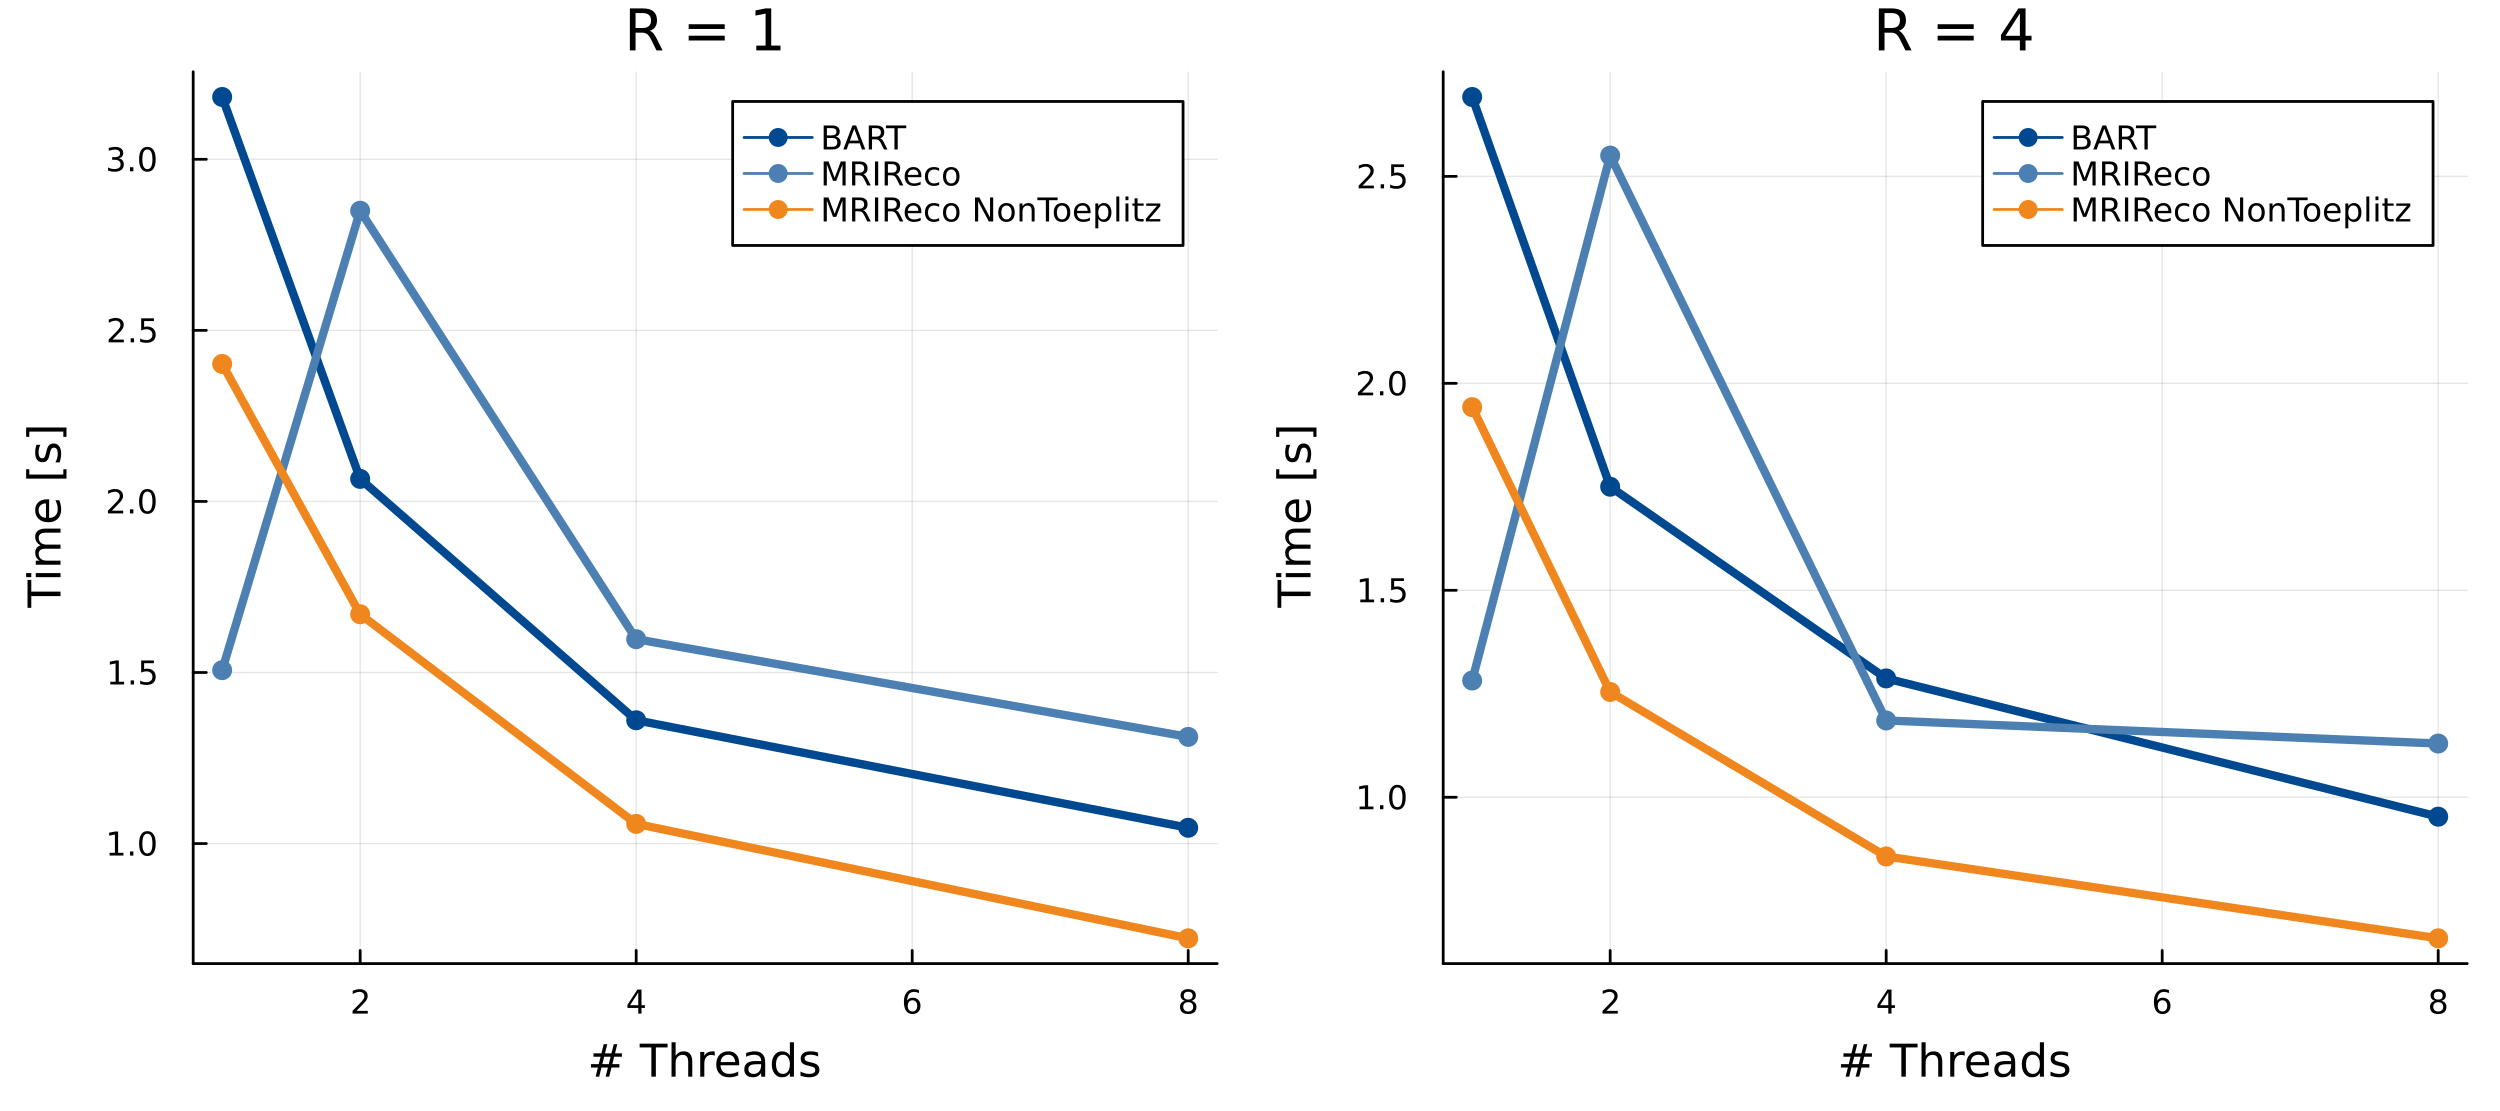 <?xml version="1.0" encoding="utf-8"?>
<svg xmlns="http://www.w3.org/2000/svg" xmlns:xlink="http://www.w3.org/1999/xlink" width="900" height="400" viewBox="0 0 3600 1600">
<rect x="0" y="0" width="3600" height="1600" fill="#333333" stroke="none"/>
<defs>
  <clipPath id="clip990">
    <rect x="0" y="0" width="3600" height="1600"/>
  </clipPath>
</defs>
<path clip-path="url(#clip990)" d="
M0 1600 L3600 1600 L3600 0 L0 0  Z
  " fill="#ffffff" fill-rule="evenodd" fill-opacity="1"/>
<defs>
  <clipPath id="clip991">
    <rect x="720" y="0" width="2521" height="1600"/>
  </clipPath>
</defs>
<path clip-path="url(#clip990)" d="
M278.185 1387.55 L1752.76 1387.55 L1752.76 103.312 L278.185 103.312  Z
  " fill="#ffffff" fill-rule="evenodd" fill-opacity="1"/>
<defs>
  <clipPath id="clip992">
    <rect x="278" y="103" width="1476" height="1285"/>
  </clipPath>
</defs>
<polyline clip-path="url(#clip992)" style="stroke:#000000; stroke-linecap:round; stroke-linejoin:round; stroke-width:2; stroke-opacity:0.1; fill:none" points="
  518.647,1387.55 518.647,103.312 
  "/>
<polyline clip-path="url(#clip992)" style="stroke:#000000; stroke-linecap:round; stroke-linejoin:round; stroke-width:2; stroke-opacity:0.1; fill:none" points="
  916.106,1387.55 916.106,103.312 
  "/>
<polyline clip-path="url(#clip992)" style="stroke:#000000; stroke-linecap:round; stroke-linejoin:round; stroke-width:2; stroke-opacity:0.1; fill:none" points="
  1313.56,1387.55 1313.56,103.312 
  "/>
<polyline clip-path="url(#clip992)" style="stroke:#000000; stroke-linecap:round; stroke-linejoin:round; stroke-width:2; stroke-opacity:0.1; fill:none" points="
  1711.02,1387.55 1711.02,103.312 
  "/>
<polyline clip-path="url(#clip990)" style="stroke:#000000; stroke-linecap:round; stroke-linejoin:round; stroke-width:4; stroke-opacity:1; fill:none" points="
  278.185,1387.55 1752.76,1387.55 
  "/>
<polyline clip-path="url(#clip990)" style="stroke:#000000; stroke-linecap:round; stroke-linejoin:round; stroke-width:4; stroke-opacity:1; fill:none" points="
  518.647,1387.55 518.647,1368.65 
  "/>
<polyline clip-path="url(#clip990)" style="stroke:#000000; stroke-linecap:round; stroke-linejoin:round; stroke-width:4; stroke-opacity:1; fill:none" points="
  916.106,1387.55 916.106,1368.65 
  "/>
<polyline clip-path="url(#clip990)" style="stroke:#000000; stroke-linecap:round; stroke-linejoin:round; stroke-width:4; stroke-opacity:1; fill:none" points="
  1313.56,1387.55 1313.56,1368.65 
  "/>
<polyline clip-path="url(#clip990)" style="stroke:#000000; stroke-linecap:round; stroke-linejoin:round; stroke-width:4; stroke-opacity:1; fill:none" points="
  1711.02,1387.55 1711.02,1368.65 
  "/>
<path clip-path="url(#clip990)" d="M513.3 1455.61 L529.62 1455.61 L529.62 1459.55 L507.675 1459.55 L507.675 1455.61 Q510.337 1452.86 514.921 1448.23 Q519.527 1443.58 520.708 1442.23 Q522.953 1439.71 523.833 1437.97 Q524.735 1436.21 524.735 1434.52 Q524.735 1431.77 522.791 1430.03 Q520.87 1428.3 517.768 1428.3 Q515.569 1428.3 513.115 1429.06 Q510.685 1429.83 507.907 1431.38 L507.907 1426.65 Q510.731 1425.52 513.184 1424.94 Q515.638 1424.36 517.675 1424.36 Q523.046 1424.36 526.24 1427.05 Q529.434 1429.73 529.434 1434.22 Q529.434 1436.35 528.624 1438.27 Q527.837 1440.17 525.731 1442.77 Q525.152 1443.44 522.05 1446.65 Q518.948 1449.85 513.3 1455.61 Z" fill="#000000" fill-rule="evenodd" fill-opacity="1" /><path clip-path="url(#clip990)" d="M919.115 1429.06 L907.31 1447.51 L919.115 1447.51 L919.115 1429.06 M917.888 1424.99 L923.768 1424.99 L923.768 1447.51 L928.698 1447.51 L928.698 1451.4 L923.768 1451.4 L923.768 1459.55 L919.115 1459.55 L919.115 1451.4 L903.513 1451.4 L903.513 1446.89 L917.888 1424.99 Z" fill="#000000" fill-rule="evenodd" fill-opacity="1" /><path clip-path="url(#clip990)" d="M1313.97 1440.4 Q1310.82 1440.4 1308.97 1442.56 Q1307.14 1444.71 1307.14 1448.46 Q1307.14 1452.19 1308.97 1454.36 Q1310.82 1456.52 1313.97 1456.52 Q1317.12 1456.52 1318.95 1454.36 Q1320.8 1452.19 1320.8 1448.46 Q1320.8 1444.71 1318.95 1442.56 Q1317.12 1440.4 1313.97 1440.4 M1323.25 1425.75 L1323.25 1430.01 Q1321.49 1429.18 1319.69 1428.74 Q1317.9 1428.3 1316.15 1428.3 Q1311.52 1428.3 1309.06 1431.42 Q1306.63 1434.55 1306.28 1440.87 Q1307.65 1438.85 1309.71 1437.79 Q1311.77 1436.7 1314.25 1436.7 Q1319.46 1436.7 1322.46 1439.87 Q1325.5 1443.02 1325.5 1448.46 Q1325.5 1453.78 1322.35 1457 Q1319.2 1460.22 1313.97 1460.22 Q1307.97 1460.22 1304.8 1455.64 Q1301.63 1451.03 1301.63 1442.3 Q1301.63 1434.11 1305.52 1429.25 Q1309.41 1424.36 1315.96 1424.36 Q1317.72 1424.36 1319.5 1424.71 Q1321.31 1425.06 1323.25 1425.75 Z" fill="#000000" fill-rule="evenodd" fill-opacity="1" /><path clip-path="url(#clip990)" d="M1711.02 1443.14 Q1707.69 1443.14 1705.77 1444.92 Q1703.87 1446.7 1703.87 1449.83 Q1703.87 1452.95 1705.77 1454.73 Q1707.69 1456.52 1711.02 1456.52 Q1714.36 1456.52 1716.28 1454.73 Q1718.2 1452.93 1718.2 1449.83 Q1718.2 1446.7 1716.28 1444.92 Q1714.38 1443.14 1711.02 1443.14 M1706.35 1441.15 Q1703.34 1440.4 1701.65 1438.34 Q1699.98 1436.28 1699.98 1433.32 Q1699.98 1429.18 1702.92 1426.77 Q1705.88 1424.36 1711.02 1424.36 Q1716.18 1424.36 1719.12 1426.77 Q1722.06 1429.18 1722.06 1433.32 Q1722.06 1436.28 1720.37 1438.34 Q1718.71 1440.4 1715.72 1441.15 Q1719.1 1441.93 1720.98 1444.22 Q1722.87 1446.52 1722.87 1449.83 Q1722.87 1454.85 1719.8 1457.53 Q1716.74 1460.22 1711.02 1460.22 Q1705.31 1460.22 1702.23 1457.53 Q1699.17 1454.85 1699.17 1449.83 Q1699.17 1446.52 1701.07 1444.22 Q1702.97 1441.93 1706.35 1441.15 M1704.63 1433.76 Q1704.63 1436.45 1706.3 1437.95 Q1707.99 1439.46 1711.02 1439.46 Q1714.03 1439.46 1715.72 1437.95 Q1717.43 1436.45 1717.43 1433.76 Q1717.43 1431.08 1715.72 1429.57 Q1714.03 1428.07 1711.02 1428.07 Q1707.99 1428.07 1706.3 1429.57 Q1704.63 1431.08 1704.63 1433.76 Z" fill="#000000" fill-rule="evenodd" fill-opacity="1" /><path clip-path="url(#clip990)" d="M879.26 1521.73 L869.998 1521.73 L867.325 1532.36 L876.65 1532.36 L879.26 1521.73 M874.486 1503.62 L871.176 1516.83 L880.47 1516.83 L883.812 1503.62 L888.904 1503.62 L885.626 1516.83 L895.556 1516.83 L895.556 1521.73 L884.385 1521.73 L881.775 1532.36 L891.896 1532.36 L891.896 1537.23 L880.533 1537.23 L877.223 1550.41 L872.131 1550.41 L875.409 1537.23 L866.083 1537.23 L862.805 1550.41 L857.681 1550.41 L860.991 1537.23 L850.965 1537.23 L850.965 1532.36 L862.168 1532.36 L864.842 1521.73 L854.593 1521.73 L854.593 1516.83 L866.083 1516.83 L869.33 1503.62 L874.486 1503.62 Z" fill="#000000" fill-rule="evenodd" fill-opacity="1" /><path clip-path="url(#clip990)" d="M921.083 1502.89 L961.282 1502.89 L961.282 1508.3 L944.413 1508.3 L944.413 1550.41 L937.952 1550.41 L937.952 1508.3 L921.083 1508.3 L921.083 1502.89 Z" fill="#000000" fill-rule="evenodd" fill-opacity="1" /><path clip-path="url(#clip990)" d="M996.867 1528.9 L996.867 1550.41 L991.01 1550.41 L991.01 1529.09 Q991.01 1524.03 989.037 1521.51 Q987.064 1519 983.117 1519 Q978.374 1519 975.637 1522.02 Q972.9 1525.04 972.9 1530.26 L972.9 1550.41 L967.012 1550.41 L967.012 1500.89 L972.9 1500.89 L972.9 1520.3 Q975.001 1517.09 977.833 1515.5 Q980.698 1513.9 984.422 1513.9 Q990.565 1513.9 993.716 1517.72 Q996.867 1521.51 996.867 1528.9 Z" fill="#000000" fill-rule="evenodd" fill-opacity="1" /><path clip-path="url(#clip990)" d="M1029.2 1520.24 Q1028.22 1519.67 1027.04 1519.41 Q1025.89 1519.12 1024.49 1519.12 Q1019.53 1519.12 1016.86 1522.37 Q1014.21 1525.59 1014.21 1531.63 L1014.21 1550.41 L1008.32 1550.41 L1008.32 1514.76 L1014.21 1514.76 L1014.21 1520.3 Q1016.06 1517.06 1019.02 1515.5 Q1021.98 1513.9 1026.21 1513.9 Q1026.82 1513.9 1027.55 1514 Q1028.28 1514.06 1029.17 1514.22 L1029.2 1520.24 Z" fill="#000000" fill-rule="evenodd" fill-opacity="1" /><path clip-path="url(#clip990)" d="M1064.41 1531.12 L1064.41 1533.99 L1037.48 1533.99 Q1037.86 1540.04 1041.11 1543.22 Q1044.39 1546.37 1050.21 1546.37 Q1053.59 1546.37 1056.74 1545.54 Q1059.92 1544.71 1063.04 1543.06 L1063.04 1548.6 Q1059.89 1549.93 1056.58 1550.63 Q1053.27 1551.33 1049.86 1551.33 Q1041.33 1551.33 1036.33 1546.37 Q1031.37 1541.4 1031.37 1532.94 Q1031.37 1524.19 1036.08 1519.06 Q1040.82 1513.9 1048.84 1513.9 Q1056.04 1513.9 1060.21 1518.55 Q1064.41 1523.17 1064.41 1531.12 M1058.55 1529.4 Q1058.49 1524.6 1055.84 1521.73 Q1053.24 1518.87 1048.91 1518.87 Q1044 1518.87 1041.04 1521.64 Q1038.12 1524.41 1037.67 1529.44 L1058.55 1529.4 Z" fill="#000000" fill-rule="evenodd" fill-opacity="1" /><path clip-path="url(#clip990)" d="M1090.22 1532.49 Q1083.12 1532.49 1080.38 1534.12 Q1077.65 1535.74 1077.65 1539.65 Q1077.65 1542.77 1079.68 1544.62 Q1081.75 1546.43 1085.29 1546.43 Q1090.16 1546.43 1093.08 1543 Q1096.04 1539.53 1096.04 1533.8 L1096.04 1532.49 L1090.22 1532.49 M1101.9 1530.07 L1101.9 1550.41 L1096.04 1550.41 L1096.04 1545 Q1094.04 1548.25 1091.05 1549.81 Q1088.06 1551.33 1083.73 1551.33 Q1078.25 1551.33 1075.01 1548.28 Q1071.79 1545.19 1071.79 1540.04 Q1071.79 1534.02 1075.8 1530.96 Q1079.84 1527.91 1087.83 1527.91 L1096.04 1527.91 L1096.04 1527.34 Q1096.04 1523.29 1093.37 1521.1 Q1090.73 1518.87 1085.92 1518.87 Q1082.87 1518.87 1079.97 1519.6 Q1077.07 1520.33 1074.4 1521.8 L1074.4 1516.39 Q1077.62 1515.15 1080.64 1514.54 Q1083.66 1513.9 1086.53 1513.9 Q1094.26 1513.9 1098.08 1517.91 Q1101.9 1521.93 1101.9 1530.07 Z" fill="#000000" fill-rule="evenodd" fill-opacity="1" /><path clip-path="url(#clip990)" d="M1137.42 1520.17 L1137.42 1500.89 L1143.28 1500.89 L1143.28 1550.41 L1137.42 1550.41 L1137.42 1545.06 Q1135.58 1548.25 1132.74 1549.81 Q1129.94 1551.33 1126 1551.33 Q1119.53 1551.33 1115.46 1546.18 Q1111.42 1541.02 1111.42 1532.62 Q1111.42 1524.22 1115.46 1519.06 Q1119.53 1513.9 1126 1513.9 Q1129.94 1513.9 1132.74 1515.46 Q1135.58 1516.99 1137.42 1520.17 M1117.47 1532.62 Q1117.47 1539.08 1120.11 1542.77 Q1122.78 1546.43 1127.43 1546.43 Q1132.07 1546.43 1134.75 1542.77 Q1137.42 1539.08 1137.42 1532.62 Q1137.42 1526.16 1134.75 1522.5 Q1132.07 1518.81 1127.43 1518.81 Q1122.78 1518.81 1120.11 1522.5 Q1117.47 1526.16 1117.47 1532.62 Z" fill="#000000" fill-rule="evenodd" fill-opacity="1" /><path clip-path="url(#clip990)" d="M1178.07 1515.81 L1178.07 1521.35 Q1175.58 1520.08 1172.91 1519.44 Q1170.24 1518.81 1167.37 1518.81 Q1163.01 1518.81 1160.82 1520.14 Q1158.65 1521.48 1158.65 1524.15 Q1158.65 1526.19 1160.21 1527.37 Q1161.77 1528.51 1166.48 1529.56 L1168.49 1530.01 Q1174.72 1531.35 1177.33 1533.8 Q1179.98 1536.22 1179.98 1540.58 Q1179.98 1545.54 1176.03 1548.44 Q1172.11 1551.33 1165.24 1551.33 Q1162.38 1551.33 1159.26 1550.76 Q1156.17 1550.22 1152.73 1549.11 L1152.73 1543.06 Q1155.98 1544.75 1159.13 1545.61 Q1162.28 1546.43 1165.37 1546.43 Q1169.5 1546.43 1171.73 1545.03 Q1173.96 1543.6 1173.96 1541.02 Q1173.96 1538.64 1172.34 1537.36 Q1170.75 1536.09 1165.3 1534.91 L1163.27 1534.43 Q1157.82 1533.29 1155.4 1530.93 Q1152.99 1528.55 1152.99 1524.41 Q1152.99 1519.38 1156.55 1516.64 Q1160.12 1513.9 1166.67 1513.9 Q1169.92 1513.9 1172.78 1514.38 Q1175.65 1514.86 1178.07 1515.81 Z" fill="#000000" fill-rule="evenodd" fill-opacity="1" /><polyline clip-path="url(#clip992)" style="stroke:#000000; stroke-linecap:round; stroke-linejoin:round; stroke-width:2; stroke-opacity:0.1; fill:none" points="
  278.185,1214.73 1752.76,1214.73 
  "/>
<polyline clip-path="url(#clip992)" style="stroke:#000000; stroke-linecap:round; stroke-linejoin:round; stroke-width:2; stroke-opacity:0.1; fill:none" points="
  278.185,968.395 1752.76,968.395 
  "/>
<polyline clip-path="url(#clip992)" style="stroke:#000000; stroke-linecap:round; stroke-linejoin:round; stroke-width:2; stroke-opacity:0.1; fill:none" points="
  278.185,722.06 1752.76,722.06 
  "/>
<polyline clip-path="url(#clip992)" style="stroke:#000000; stroke-linecap:round; stroke-linejoin:round; stroke-width:2; stroke-opacity:0.1; fill:none" points="
  278.185,475.725 1752.76,475.725 
  "/>
<polyline clip-path="url(#clip992)" style="stroke:#000000; stroke-linecap:round; stroke-linejoin:round; stroke-width:2; stroke-opacity:0.1; fill:none" points="
  278.185,229.389 1752.76,229.389 
  "/>
<polyline clip-path="url(#clip990)" style="stroke:#000000; stroke-linecap:round; stroke-linejoin:round; stroke-width:4; stroke-opacity:1; fill:none" points="
  278.185,1387.55 278.185,103.312 
  "/>
<polyline clip-path="url(#clip990)" style="stroke:#000000; stroke-linecap:round; stroke-linejoin:round; stroke-width:4; stroke-opacity:1; fill:none" points="
  278.185,1214.73 297.083,1214.73 
  "/>
<polyline clip-path="url(#clip990)" style="stroke:#000000; stroke-linecap:round; stroke-linejoin:round; stroke-width:4; stroke-opacity:1; fill:none" points="
  278.185,968.395 297.083,968.395 
  "/>
<polyline clip-path="url(#clip990)" style="stroke:#000000; stroke-linecap:round; stroke-linejoin:round; stroke-width:4; stroke-opacity:1; fill:none" points="
  278.185,722.06 297.083,722.06 
  "/>
<polyline clip-path="url(#clip990)" style="stroke:#000000; stroke-linecap:round; stroke-linejoin:round; stroke-width:4; stroke-opacity:1; fill:none" points="
  278.185,475.725 297.083,475.725 
  "/>
<polyline clip-path="url(#clip990)" style="stroke:#000000; stroke-linecap:round; stroke-linejoin:round; stroke-width:4; stroke-opacity:1; fill:none" points="
  278.185,229.389 297.083,229.389 
  "/>
<path clip-path="url(#clip990)" d="M157.82 1228.08 L165.459 1228.08 L165.459 1201.71 L157.148 1203.38 L157.148 1199.12 L165.412 1197.45 L170.088 1197.45 L170.088 1228.08 L177.727 1228.08 L177.727 1232.01 L157.82 1232.01 L157.82 1228.08 Z" fill="#000000" fill-rule="evenodd" fill-opacity="1" /><path clip-path="url(#clip990)" d="M187.171 1226.13 L192.056 1226.13 L192.056 1232.01 L187.171 1232.01 L187.171 1226.13 Z" fill="#000000" fill-rule="evenodd" fill-opacity="1" /><path clip-path="url(#clip990)" d="M212.241 1200.53 Q208.63 1200.53 206.801 1204.09 Q204.995 1207.64 204.995 1214.77 Q204.995 1221.87 206.801 1225.44 Q208.63 1228.98 212.241 1228.98 Q215.875 1228.98 217.68 1225.44 Q219.509 1221.87 219.509 1214.77 Q219.509 1207.64 217.68 1204.09 Q215.875 1200.53 212.241 1200.53 M212.241 1196.83 Q218.051 1196.83 221.106 1201.43 Q224.185 1206.02 224.185 1214.77 Q224.185 1223.49 221.106 1228.1 Q218.051 1232.68 212.241 1232.68 Q206.431 1232.68 203.352 1228.1 Q200.296 1223.49 200.296 1214.77 Q200.296 1206.02 203.352 1201.43 Q206.431 1196.83 212.241 1196.83 Z" fill="#000000" fill-rule="evenodd" fill-opacity="1" /><path clip-path="url(#clip990)" d="M158.815 981.74 L166.454 981.74 L166.454 955.374 L158.144 957.041 L158.144 952.782 L166.408 951.115 L171.083 951.115 L171.083 981.74 L178.722 981.74 L178.722 985.675 L158.815 985.675 L158.815 981.74 Z" fill="#000000" fill-rule="evenodd" fill-opacity="1" /><path clip-path="url(#clip990)" d="M188.167 979.796 L193.051 979.796 L193.051 985.675 L188.167 985.675 L188.167 979.796 Z" fill="#000000" fill-rule="evenodd" fill-opacity="1" /><path clip-path="url(#clip990)" d="M203.282 951.115 L221.639 951.115 L221.639 955.05 L207.565 955.05 L207.565 963.523 Q208.583 963.175 209.602 963.013 Q210.62 962.828 211.639 962.828 Q217.426 962.828 220.805 965.999 Q224.185 969.171 224.185 974.587 Q224.185 980.166 220.713 983.268 Q217.241 986.346 210.921 986.346 Q208.745 986.346 206.477 985.976 Q204.231 985.606 201.824 984.865 L201.824 980.166 Q203.907 981.3 206.13 981.856 Q208.352 982.411 210.829 982.411 Q214.833 982.411 217.171 980.305 Q219.509 978.198 219.509 974.587 Q219.509 970.976 217.171 968.87 Q214.833 966.763 210.829 966.763 Q208.954 966.763 207.079 967.18 Q205.227 967.597 203.282 968.476 L203.282 951.115 Z" fill="#000000" fill-rule="evenodd" fill-opacity="1" /><path clip-path="url(#clip990)" d="M161.037 735.405 L177.357 735.405 L177.357 739.34 L155.412 739.34 L155.412 735.405 Q158.074 732.65 162.658 728.021 Q167.264 723.368 168.445 722.025 Q170.69 719.502 171.57 717.766 Q172.472 716.007 172.472 714.317 Q172.472 711.562 170.528 709.826 Q168.607 708.09 165.505 708.09 Q163.306 708.09 160.852 708.854 Q158.422 709.618 155.644 711.169 L155.644 706.447 Q158.468 705.312 160.922 704.734 Q163.375 704.155 165.412 704.155 Q170.783 704.155 173.977 706.84 Q177.171 709.525 177.171 714.016 Q177.171 716.146 176.361 718.067 Q175.574 719.965 173.468 722.558 Q172.889 723.229 169.787 726.446 Q166.685 729.641 161.037 735.405 Z" fill="#000000" fill-rule="evenodd" fill-opacity="1" /><path clip-path="url(#clip990)" d="M187.171 733.46 L192.056 733.46 L192.056 739.34 L187.171 739.34 L187.171 733.46 Z" fill="#000000" fill-rule="evenodd" fill-opacity="1" /><path clip-path="url(#clip990)" d="M212.241 707.859 Q208.63 707.859 206.801 711.423 Q204.995 714.965 204.995 722.095 Q204.995 729.201 206.801 732.766 Q208.63 736.308 212.241 736.308 Q215.875 736.308 217.68 732.766 Q219.509 729.201 219.509 722.095 Q219.509 714.965 217.68 711.423 Q215.875 707.859 212.241 707.859 M212.241 704.155 Q218.051 704.155 221.106 708.761 Q224.185 713.345 224.185 722.095 Q224.185 730.821 221.106 735.428 Q218.051 740.011 212.241 740.011 Q206.431 740.011 203.352 735.428 Q200.296 730.821 200.296 722.095 Q200.296 713.345 203.352 708.761 Q206.431 704.155 212.241 704.155 Z" fill="#000000" fill-rule="evenodd" fill-opacity="1" /><path clip-path="url(#clip990)" d="M162.033 489.069 L178.352 489.069 L178.352 493.005 L156.408 493.005 L156.408 489.069 Q159.07 486.315 163.653 481.685 Q168.259 477.033 169.44 475.69 Q171.685 473.167 172.565 471.431 Q173.468 469.671 173.468 467.982 Q173.468 465.227 171.523 463.491 Q169.602 461.755 166.5 461.755 Q164.301 461.755 161.847 462.519 Q159.417 463.283 156.639 464.833 L156.639 460.111 Q159.463 458.977 161.917 458.398 Q164.371 457.82 166.408 457.82 Q171.778 457.82 174.972 460.505 Q178.167 463.19 178.167 467.681 Q178.167 469.81 177.357 471.732 Q176.57 473.63 174.463 476.222 Q173.884 476.894 170.783 480.111 Q167.681 483.306 162.033 489.069 Z" fill="#000000" fill-rule="evenodd" fill-opacity="1" /><path clip-path="url(#clip990)" d="M188.167 487.125 L193.051 487.125 L193.051 493.005 L188.167 493.005 L188.167 487.125 Z" fill="#000000" fill-rule="evenodd" fill-opacity="1" /><path clip-path="url(#clip990)" d="M203.282 458.445 L221.639 458.445 L221.639 462.38 L207.565 462.38 L207.565 470.852 Q208.583 470.505 209.602 470.343 Q210.62 470.158 211.639 470.158 Q217.426 470.158 220.805 473.329 Q224.185 476.5 224.185 481.917 Q224.185 487.495 220.713 490.597 Q217.241 493.676 210.921 493.676 Q208.745 493.676 206.477 493.306 Q204.231 492.935 201.824 492.194 L201.824 487.495 Q203.907 488.63 206.13 489.185 Q208.352 489.741 210.829 489.741 Q214.833 489.741 217.171 487.634 Q219.509 485.528 219.509 481.917 Q219.509 478.306 217.171 476.199 Q214.833 474.093 210.829 474.093 Q208.954 474.093 207.079 474.509 Q205.227 474.926 203.282 475.806 L203.282 458.445 Z" fill="#000000" fill-rule="evenodd" fill-opacity="1" /><path clip-path="url(#clip990)" d="M171.176 228.035 Q174.533 228.753 176.408 231.021 Q178.306 233.29 178.306 236.623 Q178.306 241.739 174.787 244.54 Q171.269 247.341 164.787 247.341 Q162.611 247.341 160.297 246.901 Q158.005 246.484 155.551 245.628 L155.551 241.114 Q157.496 242.248 159.81 242.827 Q162.125 243.405 164.648 243.405 Q169.046 243.405 171.338 241.669 Q173.653 239.933 173.653 236.623 Q173.653 233.568 171.5 231.855 Q169.371 230.119 165.551 230.119 L161.523 230.119 L161.523 226.276 L165.736 226.276 Q169.185 226.276 171.014 224.91 Q172.843 223.521 172.843 220.929 Q172.843 218.267 170.945 216.855 Q169.07 215.42 165.551 215.42 Q163.63 215.42 161.431 215.836 Q159.232 216.253 156.593 217.132 L156.593 212.966 Q159.255 212.225 161.57 211.855 Q163.908 211.484 165.968 211.484 Q171.292 211.484 174.394 213.915 Q177.495 216.322 177.495 220.443 Q177.495 223.313 175.852 225.304 Q174.208 227.271 171.176 228.035 Z" fill="#000000" fill-rule="evenodd" fill-opacity="1" /><path clip-path="url(#clip990)" d="M187.171 240.79 L192.056 240.79 L192.056 246.669 L187.171 246.669 L187.171 240.79 Z" fill="#000000" fill-rule="evenodd" fill-opacity="1" /><path clip-path="url(#clip990)" d="M212.241 215.188 Q208.63 215.188 206.801 218.753 Q204.995 222.295 204.995 229.424 Q204.995 236.531 206.801 240.095 Q208.63 243.637 212.241 243.637 Q215.875 243.637 217.68 240.095 Q219.509 236.531 219.509 229.424 Q219.509 222.295 217.68 218.753 Q215.875 215.188 212.241 215.188 M212.241 211.484 Q218.051 211.484 221.106 216.091 Q224.185 220.674 224.185 229.424 Q224.185 238.151 221.106 242.757 Q218.051 247.341 212.241 247.341 Q206.431 247.341 203.352 242.757 Q200.296 238.151 200.296 229.424 Q200.296 220.674 203.352 216.091 Q206.431 211.484 212.241 211.484 Z" fill="#000000" fill-rule="evenodd" fill-opacity="1" /><path clip-path="url(#clip990)" d="M39.636 875.259 L39.636 835.059 L45.047 835.059 L45.047 851.928 L87.156 851.928 L87.156 858.389 L45.047 858.389 L45.047 875.259 L39.636 875.259 Z" fill="#000000" fill-rule="evenodd" fill-opacity="1" /><path clip-path="url(#clip990)" d="M51.508 831.112 L51.508 825.256 L87.156 825.256 L87.156 831.112 L51.508 831.112 M37.631 831.112 L37.631 825.256 L45.047 825.256 L45.047 831.112 L37.631 831.112 Z" fill="#000000" fill-rule="evenodd" fill-opacity="1" /><path clip-path="url(#clip990)" d="M58.352 785.247 Q54.405 783.051 52.527 779.996 Q50.649 776.94 50.649 772.802 Q50.649 767.232 54.564 764.209 Q58.447 761.185 65.64 761.185 L87.156 761.185 L87.156 767.073 L65.831 767.073 Q60.707 767.073 58.224 768.888 Q55.742 770.702 55.742 774.426 Q55.742 778.977 58.765 781.619 Q61.789 784.261 67.009 784.261 L87.156 784.261 L87.156 790.149 L65.831 790.149 Q60.675 790.149 58.224 791.963 Q55.742 793.777 55.742 797.565 Q55.742 802.053 58.797 804.695 Q61.821 807.336 67.009 807.336 L87.156 807.336 L87.156 813.225 L51.508 813.225 L51.508 807.336 L57.047 807.336 Q53.768 805.331 52.209 802.53 Q50.649 799.729 50.649 795.878 Q50.649 791.995 52.622 789.29 Q54.596 786.552 58.352 785.247 Z" fill="#000000" fill-rule="evenodd" fill-opacity="1" /><path clip-path="url(#clip990)" d="M67.868 719.012 L70.733 719.012 L70.733 745.939 Q76.78 745.557 79.963 742.311 Q83.114 739.032 83.114 733.208 Q83.114 729.834 82.287 726.683 Q81.459 723.5 79.804 720.381 L85.342 720.381 Q86.679 723.532 87.379 726.842 Q88.079 730.152 88.079 733.558 Q88.079 742.088 83.114 747.085 Q78.149 752.05 69.682 752.05 Q60.93 752.05 55.805 747.34 Q50.649 742.597 50.649 734.576 Q50.649 727.383 55.296 723.214 Q59.911 719.012 67.868 719.012 M66.15 724.869 Q61.343 724.932 58.479 727.574 Q55.614 730.184 55.614 734.513 Q55.614 739.414 58.383 742.374 Q61.152 745.303 66.181 745.748 L66.15 724.869 Z" fill="#000000" fill-rule="evenodd" fill-opacity="1" /><path clip-path="url(#clip990)" d="M37.631 689.221 L37.631 675.725 L42.183 675.725 L42.183 683.364 L91.198 683.364 L91.198 675.725 L95.75 675.725 L95.75 689.221 L37.631 689.221 Z" fill="#000000" fill-rule="evenodd" fill-opacity="1" /><path clip-path="url(#clip990)" d="M52.559 640.523 L58.097 640.523 Q56.824 643.006 56.187 645.679 Q55.551 648.353 55.551 651.217 Q55.551 655.578 56.887 657.774 Q58.224 659.938 60.898 659.938 Q62.935 659.938 64.112 658.379 Q65.258 656.819 66.309 652.109 L66.754 650.103 Q68.091 643.865 70.542 641.255 Q72.961 638.613 77.321 638.613 Q82.287 638.613 85.183 642.56 Q88.079 646.475 88.079 653.35 Q88.079 656.215 87.506 659.334 Q86.965 662.421 85.851 665.859 L79.804 665.859 Q81.491 662.612 82.35 659.461 Q83.178 656.31 83.178 653.223 Q83.178 649.085 81.777 646.857 Q80.345 644.629 77.767 644.629 Q75.38 644.629 74.107 646.252 Q72.833 647.844 71.656 653.286 L71.178 655.323 Q70.032 660.766 67.677 663.185 Q65.29 665.604 61.152 665.604 Q56.123 665.604 53.386 662.039 Q50.649 658.474 50.649 651.918 Q50.649 648.671 51.126 645.807 Q51.604 642.942 52.559 640.523 Z" fill="#000000" fill-rule="evenodd" fill-opacity="1" /><path clip-path="url(#clip990)" d="M37.631 615.601 L95.75 615.601 L95.75 629.097 L91.198 629.097 L91.198 621.49 L42.183 621.49 L42.183 629.097 L37.631 629.097 L37.631 615.601 Z" fill="#000000" fill-rule="evenodd" fill-opacity="1" /><path clip-path="url(#clip990)" d="M935.708 44.22 Q938.341 45.111 940.812 48.028 Q943.324 50.944 945.835 56.048 L954.14 72.576 L945.349 72.576 L937.612 57.061 Q934.614 50.985 931.779 49 Q928.984 47.015 924.123 47.015 L915.211 47.015 L915.211 72.576 L907.028 72.576 L907.028 12.096 L925.5 12.096 Q935.87 12.096 940.974 16.43 Q946.078 20.765 946.078 29.515 Q946.078 35.227 943.405 38.994 Q940.772 42.761 935.708 44.22 M915.211 18.82 L915.211 40.29 L925.5 40.29 Q931.414 40.29 934.412 37.576 Q937.45 34.822 937.45 29.515 Q937.45 24.208 934.412 21.535 Q931.414 18.82 925.5 18.82 L915.211 18.82 Z" fill="#000000" fill-rule="evenodd" fill-opacity="1" /><path clip-path="url(#clip990)" d="M991.692 34.903 L1043.62 34.903 L1043.62 41.708 L991.692 41.708 L991.692 34.903 M991.692 51.43 L1043.62 51.43 L1043.62 58.317 L991.692 58.317 L991.692 51.43 Z" fill="#000000" fill-rule="evenodd" fill-opacity="1" /><path clip-path="url(#clip990)" d="M1089.08 65.689 L1102.44 65.689 L1102.44 19.55 L1087.9 22.466 L1087.9 15.013 L1102.36 12.096 L1110.55 12.096 L1110.55 65.689 L1123.91 65.689 L1123.91 72.576 L1089.08 72.576 L1089.08 65.689 Z" fill="#000000" fill-rule="evenodd" fill-opacity="1" /><polyline clip-path="url(#clip992)" style="stroke:#004991; stroke-linecap:round; stroke-linejoin:round; stroke-width:12; stroke-opacity:1; fill:none" points="
  319.918,139.658 518.647,689.632 916.106,1037.17 1711.02,1192.02 
  "/>
<circle clip-path="url(#clip992)" cx="319.918" cy="139.658" r="14.4" fill="#004991" fill-rule="evenodd" fill-opacity="1" stroke="none"/>
<circle clip-path="url(#clip992)" cx="518.647" cy="689.632" r="14.4" fill="#004991" fill-rule="evenodd" fill-opacity="1" stroke="none"/>
<circle clip-path="url(#clip992)" cx="916.106" cy="1037.17" r="14.4" fill="#004991" fill-rule="evenodd" fill-opacity="1" stroke="none"/>
<circle clip-path="url(#clip992)" cx="1711.02" cy="1192.02" r="14.4" fill="#004991" fill-rule="evenodd" fill-opacity="1" stroke="none"/>
<polyline clip-path="url(#clip992)" style="stroke:#4c7fb2; stroke-linecap:round; stroke-linejoin:round; stroke-width:12; stroke-opacity:1; fill:none" points="
  319.918,965.07 518.647,303.437 916.106,920.415 1711.02,1061.12 
  "/>
<circle clip-path="url(#clip992)" cx="319.918" cy="965.07" r="14.4" fill="#4c7fb2" fill-rule="evenodd" fill-opacity="1" stroke="none"/>
<circle clip-path="url(#clip992)" cx="518.647" cy="303.437" r="14.4" fill="#4c7fb2" fill-rule="evenodd" fill-opacity="1" stroke="none"/>
<circle clip-path="url(#clip992)" cx="916.106" cy="920.415" r="14.4" fill="#4c7fb2" fill-rule="evenodd" fill-opacity="1" stroke="none"/>
<circle clip-path="url(#clip992)" cx="1711.02" cy="1061.12" r="14.4" fill="#4c7fb2" fill-rule="evenodd" fill-opacity="1" stroke="none"/>
<polyline clip-path="url(#clip992)" style="stroke:#ef871e; stroke-linecap:round; stroke-linejoin:round; stroke-width:12; stroke-opacity:1; fill:none" points="
  319.918,524.069 518.647,884.551 916.106,1186.39 1711.02,1351.2 
  "/>
<circle clip-path="url(#clip992)" cx="319.918" cy="524.069" r="14.4" fill="#ef871e" fill-rule="evenodd" fill-opacity="1" stroke="none"/>
<circle clip-path="url(#clip992)" cx="518.647" cy="884.551" r="14.4" fill="#ef871e" fill-rule="evenodd" fill-opacity="1" stroke="none"/>
<circle clip-path="url(#clip992)" cx="916.106" cy="1186.39" r="14.4" fill="#ef871e" fill-rule="evenodd" fill-opacity="1" stroke="none"/>
<circle clip-path="url(#clip992)" cx="1711.02" cy="1351.2" r="14.4" fill="#ef871e" fill-rule="evenodd" fill-opacity="1" stroke="none"/>
<path clip-path="url(#clip990)" d="
M1055.02 353.48 L1703.6 353.48 L1703.6 146.12 L1055.02 146.12  Z
  " fill="#ffffff" fill-rule="evenodd" fill-opacity="1"/>
<polyline clip-path="url(#clip990)" style="stroke:#000000; stroke-linecap:round; stroke-linejoin:round; stroke-width:4; stroke-opacity:1; fill:none" points="
  1055.02,353.48 1703.6,353.48 1703.6,146.12 1055.02,146.12 1055.02,353.48 
  "/>
<polyline clip-path="url(#clip990)" style="stroke:#004991; stroke-linecap:round; stroke-linejoin:round; stroke-width:4; stroke-opacity:1; fill:none" points="
  1071.4,197.96 1169.71,197.96 
  "/>
<circle clip-path="url(#clip990)" cx="1120.56" cy="197.96" r="13.653" fill="#004991" fill-rule="evenodd" fill-opacity="1" stroke="none"/>
<path clip-path="url(#clip990)" d="M1190.77 198.735 L1190.77 211.397 L1198.27 211.397 Q1202.04 211.397 1203.85 209.846 Q1205.68 208.272 1205.68 205.055 Q1205.68 201.814 1203.85 200.286 Q1202.04 198.735 1198.27 198.735 L1190.77 198.735 M1190.77 184.523 L1190.77 194.939 L1197.69 194.939 Q1201.12 194.939 1202.78 193.666 Q1204.47 192.37 1204.47 189.731 Q1204.47 187.115 1202.78 185.819 Q1201.12 184.523 1197.69 184.523 L1190.77 184.523 M1186.09 180.68 L1198.04 180.68 Q1203.38 180.68 1206.28 182.902 Q1209.17 185.124 1209.17 189.222 Q1209.17 192.393 1207.69 194.268 Q1206.21 196.143 1203.34 196.606 Q1206.79 197.347 1208.69 199.708 Q1210.61 202.046 1210.61 205.564 Q1210.61 210.194 1207.46 212.717 Q1204.31 215.24 1198.5 215.24 L1186.09 215.24 L1186.09 180.68 Z" fill="#000000" fill-rule="evenodd" fill-opacity="1" /><path clip-path="url(#clip990)" d="M1230.17 185.286 L1223.82 202.485 L1236.53 202.485 L1230.17 185.286 M1227.53 180.68 L1232.83 180.68 L1246 215.24 L1241.14 215.24 L1237.99 206.374 L1222.41 206.374 L1219.26 215.24 L1214.33 215.24 L1227.53 180.68 Z" fill="#000000" fill-rule="evenodd" fill-opacity="1" /><path clip-path="url(#clip990)" d="M1267.43 199.036 Q1268.94 199.546 1270.35 201.212 Q1271.79 202.879 1273.22 205.796 L1277.97 215.24 L1272.94 215.24 L1268.52 206.374 Q1266.81 202.902 1265.19 201.768 Q1263.59 200.634 1260.81 200.634 L1255.72 200.634 L1255.72 215.24 L1251.05 215.24 L1251.05 180.68 L1261.6 180.68 Q1267.53 180.68 1270.44 183.157 Q1273.36 185.634 1273.36 190.634 Q1273.36 193.898 1271.83 196.05 Q1270.33 198.203 1267.43 199.036 M1255.72 184.523 L1255.72 196.791 L1261.6 196.791 Q1264.98 196.791 1266.69 195.24 Q1268.43 193.666 1268.43 190.634 Q1268.43 187.601 1266.69 186.073 Q1264.98 184.523 1261.6 184.523 L1255.72 184.523 Z" fill="#000000" fill-rule="evenodd" fill-opacity="1" /><path clip-path="url(#clip990)" d="M1275.74 180.68 L1304.98 180.68 L1304.98 184.615 L1292.71 184.615 L1292.71 215.24 L1288.01 215.24 L1288.01 184.615 L1275.74 184.615 L1275.74 180.68 Z" fill="#000000" fill-rule="evenodd" fill-opacity="1" /><polyline clip-path="url(#clip990)" style="stroke:#4c7fb2; stroke-linecap:round; stroke-linejoin:round; stroke-width:4; stroke-opacity:1; fill:none" points="
  1071.4,249.8 1169.71,249.8 
  "/>
<circle clip-path="url(#clip990)" cx="1120.56" cy="249.8" r="13.653" fill="#4c7fb2" fill-rule="evenodd" fill-opacity="1" stroke="none"/>
<path clip-path="url(#clip990)" d="M1186.09 232.52 L1193.06 232.52 L1201.88 256.038 L1210.75 232.52 L1217.71 232.52 L1217.71 267.08 L1213.15 267.08 L1213.15 236.733 L1204.24 260.436 L1199.54 260.436 L1190.63 236.733 L1190.63 267.08 L1186.09 267.08 L1186.09 232.52 Z" fill="#000000" fill-rule="evenodd" fill-opacity="1" /><path clip-path="url(#clip990)" d="M1243.38 250.876 Q1244.89 251.386 1246.3 253.052 Q1247.74 254.719 1249.17 257.636 L1253.92 267.08 L1248.89 267.08 L1244.47 258.214 Q1242.76 254.742 1241.14 253.608 Q1239.54 252.474 1236.76 252.474 L1231.67 252.474 L1231.67 267.08 L1227 267.08 L1227 232.52 L1237.55 232.52 Q1243.48 232.52 1246.39 234.997 Q1249.31 237.474 1249.31 242.474 Q1249.31 245.738 1247.78 247.89 Q1246.28 250.043 1243.38 250.876 M1231.67 236.363 L1231.67 248.631 L1237.55 248.631 Q1240.93 248.631 1242.64 247.08 Q1244.38 245.506 1244.38 242.474 Q1244.38 239.441 1242.64 237.913 Q1240.93 236.363 1237.55 236.363 L1231.67 236.363 Z" fill="#000000" fill-rule="evenodd" fill-opacity="1" /><path clip-path="url(#clip990)" d="M1259.93 232.52 L1264.61 232.52 L1264.61 267.08 L1259.93 267.08 L1259.93 232.52 Z" fill="#000000" fill-rule="evenodd" fill-opacity="1" /><path clip-path="url(#clip990)" d="M1290.3 250.876 Q1291.81 251.386 1293.22 253.052 Q1294.66 254.719 1296.09 257.636 L1300.84 267.08 L1295.81 267.08 L1291.39 258.214 Q1289.68 254.742 1288.06 253.608 Q1286.46 252.474 1283.68 252.474 L1278.59 252.474 L1278.59 267.08 L1273.92 267.08 L1273.92 232.52 L1284.47 232.52 Q1290.4 232.52 1293.31 234.997 Q1296.23 237.474 1296.23 242.474 Q1296.23 245.738 1294.7 247.89 Q1293.2 250.043 1290.3 250.876 M1278.59 236.363 L1278.59 248.631 L1284.47 248.631 Q1287.85 248.631 1289.56 247.08 Q1291.3 245.506 1291.3 242.474 Q1291.3 239.441 1289.56 237.913 Q1287.85 236.363 1284.47 236.363 L1278.59 236.363 Z" fill="#000000" fill-rule="evenodd" fill-opacity="1" /><path clip-path="url(#clip990)" d="M1326.72 253.052 L1326.72 255.136 L1307.13 255.136 Q1307.41 259.534 1309.77 261.849 Q1312.16 264.14 1316.39 264.14 Q1318.85 264.14 1321.14 263.538 Q1323.45 262.936 1325.72 261.733 L1325.72 265.761 Q1323.43 266.733 1321.02 267.242 Q1318.61 267.751 1316.14 267.751 Q1309.93 267.751 1306.3 264.14 Q1302.69 260.529 1302.69 254.372 Q1302.69 248.006 1306.12 244.279 Q1309.56 240.529 1315.4 240.529 Q1320.63 240.529 1323.66 243.909 Q1326.72 247.265 1326.72 253.052 M1322.46 251.802 Q1322.41 248.307 1320.49 246.224 Q1318.59 244.14 1315.44 244.14 Q1311.88 244.14 1309.73 246.154 Q1307.6 248.168 1307.27 251.825 L1322.46 251.802 Z" fill="#000000" fill-rule="evenodd" fill-opacity="1" /><path clip-path="url(#clip990)" d="M1352.36 242.15 L1352.36 246.131 Q1350.56 245.136 1348.73 244.65 Q1346.93 244.14 1345.07 244.14 Q1340.93 244.14 1338.64 246.779 Q1336.35 249.395 1336.35 254.14 Q1336.35 258.886 1338.64 261.524 Q1340.93 264.14 1345.07 264.14 Q1346.93 264.14 1348.73 263.654 Q1350.56 263.145 1352.36 262.149 L1352.36 266.085 Q1350.58 266.918 1348.66 267.335 Q1346.76 267.751 1344.61 267.751 Q1338.75 267.751 1335.3 264.071 Q1331.86 260.39 1331.86 254.14 Q1331.86 247.798 1335.33 244.163 Q1338.82 240.529 1344.89 240.529 Q1346.86 240.529 1348.73 240.946 Q1350.61 241.339 1352.36 242.15 Z" fill="#000000" fill-rule="evenodd" fill-opacity="1" /><path clip-path="url(#clip990)" d="M1369.82 244.14 Q1366.39 244.14 1364.4 246.825 Q1362.41 249.487 1362.41 254.14 Q1362.41 258.793 1364.38 261.478 Q1366.37 264.14 1369.82 264.14 Q1373.22 264.14 1375.21 261.455 Q1377.2 258.77 1377.2 254.14 Q1377.2 249.534 1375.21 246.849 Q1373.22 244.14 1369.82 244.14 M1369.82 240.529 Q1375.37 240.529 1378.55 244.14 Q1381.72 247.751 1381.72 254.14 Q1381.72 260.506 1378.55 264.14 Q1375.37 267.751 1369.82 267.751 Q1364.24 267.751 1361.07 264.14 Q1357.92 260.506 1357.92 254.14 Q1357.92 247.751 1361.07 244.14 Q1364.24 240.529 1369.82 240.529 Z" fill="#000000" fill-rule="evenodd" fill-opacity="1" /><polyline clip-path="url(#clip990)" style="stroke:#ef871e; stroke-linecap:round; stroke-linejoin:round; stroke-width:4; stroke-opacity:1; fill:none" points="
  1071.4,301.64 1169.71,301.64 
  "/>
<circle clip-path="url(#clip990)" cx="1120.56" cy="301.64" r="13.653" fill="#ef871e" fill-rule="evenodd" fill-opacity="1" stroke="none"/>
<path clip-path="url(#clip990)" d="M1186.09 284.36 L1193.06 284.36 L1201.88 307.878 L1210.75 284.36 L1217.71 284.36 L1217.71 318.92 L1213.15 318.92 L1213.15 288.573 L1204.24 312.276 L1199.54 312.276 L1190.63 288.573 L1190.63 318.92 L1186.09 318.92 L1186.09 284.36 Z" fill="#000000" fill-rule="evenodd" fill-opacity="1" /><path clip-path="url(#clip990)" d="M1243.38 302.716 Q1244.89 303.226 1246.3 304.892 Q1247.74 306.559 1249.17 309.476 L1253.92 318.92 L1248.89 318.92 L1244.47 310.054 Q1242.76 306.582 1241.14 305.448 Q1239.54 304.314 1236.76 304.314 L1231.67 304.314 L1231.67 318.92 L1227 318.92 L1227 284.36 L1237.55 284.36 Q1243.48 284.36 1246.39 286.837 Q1249.31 289.314 1249.31 294.314 Q1249.31 297.578 1247.78 299.73 Q1246.28 301.883 1243.38 302.716 M1231.67 288.203 L1231.67 300.471 L1237.55 300.471 Q1240.93 300.471 1242.64 298.92 Q1244.38 297.346 1244.38 294.314 Q1244.38 291.281 1242.64 289.753 Q1240.93 288.203 1237.55 288.203 L1231.67 288.203 Z" fill="#000000" fill-rule="evenodd" fill-opacity="1" /><path clip-path="url(#clip990)" d="M1259.93 284.36 L1264.61 284.36 L1264.61 318.92 L1259.93 318.92 L1259.93 284.36 Z" fill="#000000" fill-rule="evenodd" fill-opacity="1" /><path clip-path="url(#clip990)" d="M1290.3 302.716 Q1291.81 303.226 1293.22 304.892 Q1294.66 306.559 1296.09 309.476 L1300.84 318.92 L1295.81 318.92 L1291.39 310.054 Q1289.68 306.582 1288.06 305.448 Q1286.46 304.314 1283.68 304.314 L1278.59 304.314 L1278.59 318.92 L1273.92 318.92 L1273.92 284.36 L1284.47 284.36 Q1290.4 284.36 1293.31 286.837 Q1296.23 289.314 1296.23 294.314 Q1296.23 297.578 1294.7 299.73 Q1293.2 301.883 1290.3 302.716 M1278.59 288.203 L1278.59 300.471 L1284.47 300.471 Q1287.85 300.471 1289.56 298.92 Q1291.3 297.346 1291.3 294.314 Q1291.3 291.281 1289.56 289.753 Q1287.85 288.203 1284.47 288.203 L1278.59 288.203 Z" fill="#000000" fill-rule="evenodd" fill-opacity="1" /><path clip-path="url(#clip990)" d="M1326.72 304.892 L1326.72 306.976 L1307.13 306.976 Q1307.41 311.374 1309.77 313.689 Q1312.16 315.98 1316.39 315.98 Q1318.85 315.98 1321.14 315.378 Q1323.45 314.776 1325.72 313.573 L1325.72 317.601 Q1323.43 318.573 1321.02 319.082 Q1318.61 319.591 1316.14 319.591 Q1309.93 319.591 1306.3 315.98 Q1302.69 312.369 1302.69 306.212 Q1302.69 299.846 1306.12 296.119 Q1309.56 292.369 1315.4 292.369 Q1320.63 292.369 1323.66 295.749 Q1326.72 299.105 1326.72 304.892 M1322.46 303.642 Q1322.41 300.147 1320.49 298.064 Q1318.59 295.98 1315.44 295.98 Q1311.88 295.98 1309.73 297.994 Q1307.6 300.008 1307.27 303.665 L1322.46 303.642 Z" fill="#000000" fill-rule="evenodd" fill-opacity="1" /><path clip-path="url(#clip990)" d="M1352.36 293.99 L1352.36 297.971 Q1350.56 296.976 1348.73 296.49 Q1346.93 295.98 1345.07 295.98 Q1340.93 295.98 1338.64 298.619 Q1336.35 301.235 1336.35 305.98 Q1336.35 310.726 1338.64 313.364 Q1340.93 315.98 1345.07 315.98 Q1346.93 315.98 1348.73 315.494 Q1350.56 314.985 1352.36 313.989 L1352.36 317.925 Q1350.58 318.758 1348.66 319.175 Q1346.76 319.591 1344.61 319.591 Q1338.75 319.591 1335.3 315.911 Q1331.86 312.23 1331.86 305.98 Q1331.86 299.638 1335.33 296.003 Q1338.82 292.369 1344.89 292.369 Q1346.86 292.369 1348.73 292.786 Q1350.61 293.179 1352.36 293.99 Z" fill="#000000" fill-rule="evenodd" fill-opacity="1" /><path clip-path="url(#clip990)" d="M1369.82 295.98 Q1366.39 295.98 1364.4 298.665 Q1362.41 301.327 1362.41 305.98 Q1362.41 310.633 1364.38 313.318 Q1366.37 315.98 1369.82 315.98 Q1373.22 315.98 1375.21 313.295 Q1377.2 310.61 1377.2 305.98 Q1377.2 301.374 1375.21 298.689 Q1373.22 295.98 1369.82 295.98 M1369.82 292.369 Q1375.37 292.369 1378.55 295.98 Q1381.72 299.591 1381.72 305.98 Q1381.72 312.346 1378.55 315.98 Q1375.37 319.591 1369.82 319.591 Q1364.24 319.591 1361.07 315.98 Q1357.92 312.346 1357.92 305.98 Q1357.92 299.591 1361.07 295.98 Q1364.24 292.369 1369.82 292.369 Z" fill="#000000" fill-rule="evenodd" fill-opacity="1" /><path clip-path="url(#clip990)" d="M1404.03 284.36 L1410.33 284.36 L1425.65 313.272 L1425.65 284.36 L1430.19 284.36 L1430.19 318.92 L1423.89 318.92 L1408.57 290.008 L1408.57 318.92 L1404.03 318.92 L1404.03 284.36 Z" fill="#000000" fill-rule="evenodd" fill-opacity="1" /><path clip-path="url(#clip990)" d="M1449.36 295.98 Q1445.93 295.98 1443.94 298.665 Q1441.95 301.327 1441.95 305.98 Q1441.95 310.633 1443.92 313.318 Q1445.91 315.98 1449.36 315.98 Q1452.76 315.98 1454.75 313.295 Q1456.74 310.61 1456.74 305.98 Q1456.74 301.374 1454.75 298.689 Q1452.76 295.98 1449.36 295.98 M1449.36 292.369 Q1454.91 292.369 1458.08 295.98 Q1461.25 299.591 1461.25 305.98 Q1461.25 312.346 1458.08 315.98 Q1454.91 319.591 1449.36 319.591 Q1443.78 319.591 1440.61 315.98 Q1437.46 312.346 1437.46 305.98 Q1437.46 299.591 1440.61 295.98 Q1443.78 292.369 1449.36 292.369 Z" fill="#000000" fill-rule="evenodd" fill-opacity="1" /><path clip-path="url(#clip990)" d="M1489.86 303.272 L1489.86 318.92 L1485.6 318.92 L1485.6 303.411 Q1485.6 299.73 1484.17 297.902 Q1482.73 296.073 1479.86 296.073 Q1476.42 296.073 1474.42 298.272 Q1472.43 300.471 1472.43 304.267 L1472.43 318.92 L1468.15 318.92 L1468.15 292.994 L1472.43 292.994 L1472.43 297.022 Q1473.96 294.684 1476.02 293.527 Q1478.1 292.369 1480.81 292.369 Q1485.28 292.369 1487.57 295.147 Q1489.86 297.902 1489.86 303.272 Z" fill="#000000" fill-rule="evenodd" fill-opacity="1" /><path clip-path="url(#clip990)" d="M1493.75 284.36 L1522.99 284.36 L1522.99 288.295 L1510.72 288.295 L1510.72 318.92 L1506.02 318.92 L1506.02 288.295 L1493.75 288.295 L1493.75 284.36 Z" fill="#000000" fill-rule="evenodd" fill-opacity="1" /><path clip-path="url(#clip990)" d="M1529.31 295.98 Q1525.88 295.98 1523.89 298.665 Q1521.9 301.327 1521.9 305.98 Q1521.9 310.633 1523.87 313.318 Q1525.86 315.98 1529.31 315.98 Q1532.71 315.98 1534.7 313.295 Q1536.69 310.61 1536.69 305.98 Q1536.69 301.374 1534.7 298.689 Q1532.71 295.98 1529.31 295.98 M1529.31 292.369 Q1534.86 292.369 1538.04 295.98 Q1541.21 299.591 1541.21 305.98 Q1541.21 312.346 1538.04 315.98 Q1534.86 319.591 1529.31 319.591 Q1523.73 319.591 1520.56 315.98 Q1517.41 312.346 1517.41 305.98 Q1517.41 299.591 1520.56 295.98 Q1523.73 292.369 1529.31 292.369 Z" fill="#000000" fill-rule="evenodd" fill-opacity="1" /><path clip-path="url(#clip990)" d="M1570.44 304.892 L1570.44 306.976 L1550.86 306.976 Q1551.14 311.374 1553.5 313.689 Q1555.88 315.98 1560.12 315.98 Q1562.57 315.98 1564.86 315.378 Q1567.18 314.776 1569.45 313.573 L1569.45 317.601 Q1567.16 318.573 1564.75 319.082 Q1562.34 319.591 1559.86 319.591 Q1553.66 319.591 1550.03 315.98 Q1546.41 312.369 1546.41 306.212 Q1546.41 299.846 1549.84 296.119 Q1553.29 292.369 1559.12 292.369 Q1564.35 292.369 1567.39 295.749 Q1570.44 299.105 1570.44 304.892 M1566.18 303.642 Q1566.14 300.147 1564.22 298.064 Q1562.32 295.98 1559.17 295.98 Q1555.6 295.98 1553.45 297.994 Q1551.32 300.008 1551 303.665 L1566.18 303.642 Z" fill="#000000" fill-rule="evenodd" fill-opacity="1" /><path clip-path="url(#clip990)" d="M1581.55 315.031 L1581.55 328.781 L1577.27 328.781 L1577.27 292.994 L1581.55 292.994 L1581.55 296.929 Q1582.9 294.615 1584.93 293.503 Q1586.99 292.369 1589.84 292.369 Q1594.56 292.369 1597.5 296.119 Q1600.47 299.869 1600.47 305.98 Q1600.47 312.091 1597.5 315.841 Q1594.56 319.591 1589.84 319.591 Q1586.99 319.591 1584.93 318.48 Q1582.9 317.346 1581.55 315.031 M1596.04 305.98 Q1596.04 301.281 1594.1 298.619 Q1592.18 295.934 1588.8 295.934 Q1585.42 295.934 1583.47 298.619 Q1581.55 301.281 1581.55 305.98 Q1581.55 310.679 1583.47 313.364 Q1585.42 316.026 1588.8 316.026 Q1592.18 316.026 1594.1 313.364 Q1596.04 310.679 1596.04 305.98 Z" fill="#000000" fill-rule="evenodd" fill-opacity="1" /><path clip-path="url(#clip990)" d="M1607.53 282.902 L1611.78 282.902 L1611.78 318.92 L1607.53 318.92 L1607.53 282.902 Z" fill="#000000" fill-rule="evenodd" fill-opacity="1" /><path clip-path="url(#clip990)" d="M1620.7 292.994 L1624.96 292.994 L1624.96 318.92 L1620.7 318.92 L1620.7 292.994 M1620.7 282.902 L1624.96 282.902 L1624.96 288.295 L1620.7 288.295 L1620.7 282.902 Z" fill="#000000" fill-rule="evenodd" fill-opacity="1" /><path clip-path="url(#clip990)" d="M1638.08 285.633 L1638.08 292.994 L1646.85 292.994 L1646.85 296.304 L1638.08 296.304 L1638.08 310.378 Q1638.08 313.55 1638.94 314.452 Q1639.82 315.355 1642.48 315.355 L1646.85 315.355 L1646.85 318.92 L1642.48 318.92 Q1637.55 318.92 1635.67 317.091 Q1633.8 315.239 1633.8 310.378 L1633.8 296.304 L1630.67 296.304 L1630.67 292.994 L1633.8 292.994 L1633.8 285.633 L1638.08 285.633 Z" fill="#000000" fill-rule="evenodd" fill-opacity="1" /><path clip-path="url(#clip990)" d="M1650.6 292.994 L1670.84 292.994 L1670.84 296.883 L1654.82 315.517 L1670.84 315.517 L1670.84 318.92 L1650.03 318.92 L1650.03 315.031 L1666.04 296.397 L1650.6 296.397 L1650.6 292.994 Z" fill="#000000" fill-rule="evenodd" fill-opacity="1" /><path clip-path="url(#clip990)" d="
M2078.19 1387.55 L3552.76 1387.55 L3552.76 103.312 L2078.19 103.312  Z
  " fill="#ffffff" fill-rule="evenodd" fill-opacity="1"/>
<defs>
  <clipPath id="clip993">
    <rect x="2078" y="103" width="1476" height="1285"/>
  </clipPath>
</defs>
<polyline clip-path="url(#clip993)" style="stroke:#000000; stroke-linecap:round; stroke-linejoin:round; stroke-width:2; stroke-opacity:0.1; fill:none" points="
  2318.65,1387.55 2318.65,103.312 
  "/>
<polyline clip-path="url(#clip993)" style="stroke:#000000; stroke-linecap:round; stroke-linejoin:round; stroke-width:2; stroke-opacity:0.1; fill:none" points="
  2716.11,1387.55 2716.11,103.312 
  "/>
<polyline clip-path="url(#clip993)" style="stroke:#000000; stroke-linecap:round; stroke-linejoin:round; stroke-width:2; stroke-opacity:0.1; fill:none" points="
  3113.56,1387.55 3113.56,103.312 
  "/>
<polyline clip-path="url(#clip993)" style="stroke:#000000; stroke-linecap:round; stroke-linejoin:round; stroke-width:2; stroke-opacity:0.1; fill:none" points="
  3511.02,1387.55 3511.02,103.312 
  "/>
<polyline clip-path="url(#clip990)" style="stroke:#000000; stroke-linecap:round; stroke-linejoin:round; stroke-width:4; stroke-opacity:1; fill:none" points="
  2078.19,1387.55 3552.76,1387.55 
  "/>
<polyline clip-path="url(#clip990)" style="stroke:#000000; stroke-linecap:round; stroke-linejoin:round; stroke-width:4; stroke-opacity:1; fill:none" points="
  2318.65,1387.55 2318.65,1368.65 
  "/>
<polyline clip-path="url(#clip990)" style="stroke:#000000; stroke-linecap:round; stroke-linejoin:round; stroke-width:4; stroke-opacity:1; fill:none" points="
  2716.11,1387.55 2716.11,1368.65 
  "/>
<polyline clip-path="url(#clip990)" style="stroke:#000000; stroke-linecap:round; stroke-linejoin:round; stroke-width:4; stroke-opacity:1; fill:none" points="
  3113.56,1387.55 3113.56,1368.65 
  "/>
<polyline clip-path="url(#clip990)" style="stroke:#000000; stroke-linecap:round; stroke-linejoin:round; stroke-width:4; stroke-opacity:1; fill:none" points="
  3511.02,1387.55 3511.02,1368.65 
  "/>
<path clip-path="url(#clip990)" d="M2313.3 1455.61 L2329.62 1455.61 L2329.62 1459.55 L2307.68 1459.55 L2307.68 1455.61 Q2310.34 1452.86 2314.92 1448.23 Q2319.53 1443.58 2320.71 1442.23 Q2322.95 1439.71 2323.83 1437.97 Q2324.74 1436.21 2324.74 1434.52 Q2324.74 1431.77 2322.79 1430.03 Q2320.87 1428.3 2317.77 1428.3 Q2315.57 1428.3 2313.12 1429.06 Q2310.68 1429.83 2307.91 1431.38 L2307.91 1426.65 Q2310.73 1425.52 2313.18 1424.94 Q2315.64 1424.36 2317.68 1424.36 Q2323.05 1424.36 2326.24 1427.05 Q2329.43 1429.73 2329.43 1434.22 Q2329.43 1436.35 2328.62 1438.27 Q2327.84 1440.17 2325.73 1442.77 Q2325.15 1443.44 2322.05 1446.65 Q2318.95 1449.85 2313.3 1455.61 Z" fill="#000000" fill-rule="evenodd" fill-opacity="1" /><path clip-path="url(#clip990)" d="M2719.12 1429.06 L2707.31 1447.51 L2719.12 1447.51 L2719.12 1429.06 M2717.89 1424.99 L2723.77 1424.99 L2723.77 1447.51 L2728.7 1447.51 L2728.7 1451.4 L2723.77 1451.4 L2723.77 1459.55 L2719.12 1459.55 L2719.12 1451.4 L2703.51 1451.4 L2703.51 1446.89 L2717.89 1424.99 Z" fill="#000000" fill-rule="evenodd" fill-opacity="1" /><path clip-path="url(#clip990)" d="M3113.97 1440.4 Q3110.82 1440.4 3108.97 1442.56 Q3107.14 1444.71 3107.14 1448.46 Q3107.14 1452.19 3108.97 1454.36 Q3110.82 1456.52 3113.97 1456.52 Q3117.12 1456.52 3118.95 1454.36 Q3120.8 1452.19 3120.8 1448.46 Q3120.8 1444.71 3118.95 1442.56 Q3117.12 1440.4 3113.97 1440.4 M3123.25 1425.75 L3123.25 1430.01 Q3121.49 1429.18 3119.69 1428.74 Q3117.9 1428.3 3116.15 1428.3 Q3111.52 1428.3 3109.06 1431.42 Q3106.63 1434.55 3106.28 1440.87 Q3107.65 1438.85 3109.71 1437.79 Q3111.77 1436.7 3114.25 1436.7 Q3119.46 1436.7 3122.46 1439.87 Q3125.5 1443.02 3125.5 1448.46 Q3125.5 1453.78 3122.35 1457 Q3119.2 1460.22 3113.97 1460.22 Q3107.97 1460.22 3104.8 1455.64 Q3101.63 1451.03 3101.63 1442.3 Q3101.63 1434.11 3105.52 1429.25 Q3109.41 1424.36 3115.96 1424.36 Q3117.72 1424.36 3119.5 1424.71 Q3121.31 1425.06 3123.25 1425.75 Z" fill="#000000" fill-rule="evenodd" fill-opacity="1" /><path clip-path="url(#clip990)" d="M3511.02 1443.14 Q3507.69 1443.14 3505.77 1444.92 Q3503.87 1446.7 3503.87 1449.83 Q3503.87 1452.95 3505.77 1454.73 Q3507.69 1456.52 3511.02 1456.52 Q3514.36 1456.52 3516.28 1454.73 Q3518.2 1452.93 3518.2 1449.83 Q3518.2 1446.7 3516.28 1444.92 Q3514.38 1443.14 3511.02 1443.14 M3506.35 1441.15 Q3503.34 1440.4 3501.65 1438.34 Q3499.98 1436.28 3499.98 1433.32 Q3499.98 1429.18 3502.92 1426.77 Q3505.88 1424.36 3511.02 1424.36 Q3516.18 1424.36 3519.12 1426.77 Q3522.06 1429.18 3522.06 1433.32 Q3522.06 1436.28 3520.37 1438.34 Q3518.71 1440.4 3515.72 1441.15 Q3519.1 1441.93 3520.98 1444.22 Q3522.87 1446.52 3522.87 1449.83 Q3522.87 1454.85 3519.8 1457.53 Q3516.74 1460.22 3511.02 1460.22 Q3505.31 1460.22 3502.23 1457.53 Q3499.17 1454.85 3499.17 1449.83 Q3499.17 1446.52 3501.07 1444.22 Q3502.97 1441.93 3506.35 1441.15 M3504.63 1433.76 Q3504.63 1436.45 3506.3 1437.95 Q3507.99 1439.46 3511.02 1439.46 Q3514.03 1439.46 3515.72 1437.95 Q3517.43 1436.45 3517.43 1433.76 Q3517.43 1431.08 3515.72 1429.57 Q3514.03 1428.07 3511.02 1428.07 Q3507.99 1428.07 3506.3 1429.57 Q3504.63 1431.08 3504.63 1433.76 Z" fill="#000000" fill-rule="evenodd" fill-opacity="1" /><path clip-path="url(#clip990)" d="M2679.26 1521.73 L2670 1521.73 L2667.32 1532.36 L2676.65 1532.36 L2679.26 1521.73 M2674.49 1503.62 L2671.18 1516.83 L2680.47 1516.83 L2683.81 1503.62 L2688.9 1503.62 L2685.63 1516.83 L2695.56 1516.83 L2695.56 1521.73 L2684.38 1521.73 L2681.77 1532.36 L2691.9 1532.36 L2691.9 1537.23 L2680.53 1537.23 L2677.22 1550.41 L2672.13 1550.41 L2675.41 1537.23 L2666.08 1537.23 L2662.8 1550.41 L2657.68 1550.41 L2660.99 1537.23 L2650.96 1537.23 L2650.96 1532.36 L2662.17 1532.36 L2664.84 1521.73 L2654.59 1521.73 L2654.59 1516.83 L2666.08 1516.83 L2669.33 1503.62 L2674.49 1503.62 Z" fill="#000000" fill-rule="evenodd" fill-opacity="1" /><path clip-path="url(#clip990)" d="M2721.08 1502.89 L2761.28 1502.89 L2761.28 1508.3 L2744.41 1508.3 L2744.41 1550.41 L2737.95 1550.41 L2737.95 1508.3 L2721.08 1508.3 L2721.08 1502.89 Z" fill="#000000" fill-rule="evenodd" fill-opacity="1" /><path clip-path="url(#clip990)" d="M2796.87 1528.9 L2796.87 1550.41 L2791.01 1550.41 L2791.01 1529.09 Q2791.01 1524.03 2789.04 1521.51 Q2787.06 1519 2783.12 1519 Q2778.37 1519 2775.64 1522.02 Q2772.9 1525.04 2772.9 1530.26 L2772.9 1550.41 L2767.01 1550.41 L2767.01 1500.89 L2772.9 1500.89 L2772.9 1520.3 Q2775 1517.09 2777.83 1515.5 Q2780.7 1513.9 2784.42 1513.9 Q2790.56 1513.9 2793.72 1517.72 Q2796.87 1521.51 2796.87 1528.9 Z" fill="#000000" fill-rule="evenodd" fill-opacity="1" /><path clip-path="url(#clip990)" d="M2829.2 1520.24 Q2828.22 1519.67 2827.04 1519.41 Q2825.89 1519.12 2824.49 1519.12 Q2819.53 1519.12 2816.86 1522.37 Q2814.21 1525.59 2814.21 1531.63 L2814.21 1550.41 L2808.32 1550.41 L2808.32 1514.76 L2814.21 1514.76 L2814.21 1520.3 Q2816.06 1517.06 2819.02 1515.5 Q2821.98 1513.9 2826.21 1513.9 Q2826.82 1513.9 2827.55 1514 Q2828.28 1514.06 2829.17 1514.22 L2829.2 1520.24 Z" fill="#000000" fill-rule="evenodd" fill-opacity="1" /><path clip-path="url(#clip990)" d="M2864.41 1531.12 L2864.41 1533.99 L2837.48 1533.99 Q2837.86 1540.04 2841.11 1543.22 Q2844.39 1546.37 2850.21 1546.37 Q2853.59 1546.37 2856.74 1545.54 Q2859.92 1544.71 2863.04 1543.06 L2863.04 1548.6 Q2859.89 1549.93 2856.58 1550.63 Q2853.27 1551.33 2849.86 1551.33 Q2841.33 1551.33 2836.33 1546.37 Q2831.37 1541.4 2831.37 1532.94 Q2831.37 1524.19 2836.08 1519.06 Q2840.82 1513.9 2848.84 1513.9 Q2856.04 1513.9 2860.21 1518.55 Q2864.41 1523.17 2864.41 1531.12 M2858.55 1529.4 Q2858.49 1524.6 2855.84 1521.73 Q2853.24 1518.87 2848.91 1518.87 Q2844 1518.87 2841.04 1521.64 Q2838.12 1524.41 2837.67 1529.44 L2858.55 1529.4 Z" fill="#000000" fill-rule="evenodd" fill-opacity="1" /><path clip-path="url(#clip990)" d="M2890.22 1532.49 Q2883.12 1532.49 2880.38 1534.12 Q2877.65 1535.74 2877.65 1539.65 Q2877.65 1542.77 2879.68 1544.62 Q2881.75 1546.43 2885.29 1546.43 Q2890.16 1546.43 2893.08 1543 Q2896.04 1539.53 2896.04 1533.8 L2896.04 1532.49 L2890.22 1532.49 M2901.9 1530.07 L2901.9 1550.41 L2896.04 1550.41 L2896.04 1545 Q2894.04 1548.25 2891.05 1549.81 Q2888.06 1551.33 2883.73 1551.33 Q2878.25 1551.33 2875.01 1548.28 Q2871.79 1545.19 2871.79 1540.04 Q2871.79 1534.02 2875.8 1530.96 Q2879.84 1527.91 2887.83 1527.91 L2896.04 1527.91 L2896.04 1527.34 Q2896.04 1523.29 2893.37 1521.1 Q2890.73 1518.87 2885.92 1518.87 Q2882.87 1518.87 2879.97 1519.6 Q2877.07 1520.33 2874.4 1521.8 L2874.4 1516.39 Q2877.62 1515.15 2880.64 1514.54 Q2883.66 1513.9 2886.53 1513.9 Q2894.26 1513.9 2898.08 1517.91 Q2901.9 1521.93 2901.9 1530.07 Z" fill="#000000" fill-rule="evenodd" fill-opacity="1" /><path clip-path="url(#clip990)" d="M2937.42 1520.17 L2937.42 1500.89 L2943.28 1500.89 L2943.28 1550.41 L2937.42 1550.41 L2937.42 1545.06 Q2935.58 1548.25 2932.74 1549.81 Q2929.94 1551.33 2926 1551.33 Q2919.53 1551.33 2915.46 1546.18 Q2911.42 1541.02 2911.42 1532.62 Q2911.42 1524.22 2915.46 1519.06 Q2919.53 1513.9 2926 1513.9 Q2929.94 1513.9 2932.74 1515.46 Q2935.58 1516.99 2937.42 1520.17 M2917.47 1532.62 Q2917.47 1539.08 2920.11 1542.77 Q2922.78 1546.43 2927.43 1546.43 Q2932.07 1546.43 2934.75 1542.77 Q2937.42 1539.08 2937.42 1532.62 Q2937.42 1526.16 2934.75 1522.5 Q2932.07 1518.81 2927.43 1518.81 Q2922.78 1518.81 2920.11 1522.5 Q2917.47 1526.16 2917.47 1532.62 Z" fill="#000000" fill-rule="evenodd" fill-opacity="1" /><path clip-path="url(#clip990)" d="M2978.07 1515.81 L2978.07 1521.35 Q2975.58 1520.08 2972.91 1519.44 Q2970.24 1518.81 2967.37 1518.81 Q2963.01 1518.81 2960.82 1520.14 Q2958.65 1521.48 2958.65 1524.15 Q2958.65 1526.19 2960.21 1527.37 Q2961.77 1528.51 2966.48 1529.56 L2968.49 1530.01 Q2974.72 1531.35 2977.33 1533.8 Q2979.98 1536.22 2979.98 1540.58 Q2979.98 1545.54 2976.03 1548.44 Q2972.11 1551.33 2965.24 1551.33 Q2962.38 1551.33 2959.26 1550.76 Q2956.17 1550.22 2952.73 1549.11 L2952.73 1543.06 Q2955.98 1544.75 2959.13 1545.61 Q2962.28 1546.43 2965.37 1546.43 Q2969.5 1546.43 2971.73 1545.03 Q2973.96 1543.6 2973.96 1541.02 Q2973.96 1538.64 2972.34 1537.36 Q2970.75 1536.09 2965.3 1534.91 L2963.27 1534.43 Q2957.82 1533.29 2955.4 1530.93 Q2952.99 1528.55 2952.99 1524.41 Q2952.99 1519.38 2956.55 1516.64 Q2960.12 1513.9 2966.67 1513.9 Q2969.92 1513.9 2972.78 1514.38 Q2975.65 1514.86 2978.07 1515.81 Z" fill="#000000" fill-rule="evenodd" fill-opacity="1" /><polyline clip-path="url(#clip993)" style="stroke:#000000; stroke-linecap:round; stroke-linejoin:round; stroke-width:2; stroke-opacity:0.1; fill:none" points="
  2078.19,1148.05 3552.76,1148.05 
  "/>
<polyline clip-path="url(#clip993)" style="stroke:#000000; stroke-linecap:round; stroke-linejoin:round; stroke-width:2; stroke-opacity:0.1; fill:none" points="
  2078.19,850.02 3552.76,850.02 
  "/>
<polyline clip-path="url(#clip993)" style="stroke:#000000; stroke-linecap:round; stroke-linejoin:round; stroke-width:2; stroke-opacity:0.1; fill:none" points="
  2078.19,551.989 3552.76,551.989 
  "/>
<polyline clip-path="url(#clip993)" style="stroke:#000000; stroke-linecap:round; stroke-linejoin:round; stroke-width:2; stroke-opacity:0.1; fill:none" points="
  2078.19,253.959 3552.76,253.959 
  "/>
<polyline clip-path="url(#clip990)" style="stroke:#000000; stroke-linecap:round; stroke-linejoin:round; stroke-width:4; stroke-opacity:1; fill:none" points="
  2078.19,1387.55 2078.19,103.312 
  "/>
<polyline clip-path="url(#clip990)" style="stroke:#000000; stroke-linecap:round; stroke-linejoin:round; stroke-width:4; stroke-opacity:1; fill:none" points="
  2078.19,1148.05 2097.08,1148.05 
  "/>
<polyline clip-path="url(#clip990)" style="stroke:#000000; stroke-linecap:round; stroke-linejoin:round; stroke-width:4; stroke-opacity:1; fill:none" points="
  2078.19,850.02 2097.08,850.02 
  "/>
<polyline clip-path="url(#clip990)" style="stroke:#000000; stroke-linecap:round; stroke-linejoin:round; stroke-width:4; stroke-opacity:1; fill:none" points="
  2078.19,551.989 2097.08,551.989 
  "/>
<polyline clip-path="url(#clip990)" style="stroke:#000000; stroke-linecap:round; stroke-linejoin:round; stroke-width:4; stroke-opacity:1; fill:none" points="
  2078.19,253.959 2097.08,253.959 
  "/>
<path clip-path="url(#clip990)" d="M1957.82 1161.39 L1965.46 1161.39 L1965.46 1135.03 L1957.15 1136.7 L1957.15 1132.44 L1965.41 1130.77 L1970.09 1130.77 L1970.09 1161.39 L1977.73 1161.39 L1977.73 1165.33 L1957.82 1165.33 L1957.82 1161.39 Z" fill="#000000" fill-rule="evenodd" fill-opacity="1" /><path clip-path="url(#clip990)" d="M1987.17 1159.45 L1992.06 1159.45 L1992.06 1165.33 L1987.17 1165.33 L1987.17 1159.45 Z" fill="#000000" fill-rule="evenodd" fill-opacity="1" /><path clip-path="url(#clip990)" d="M2012.24 1133.85 Q2008.63 1133.85 2006.8 1137.41 Q2005 1140.96 2005 1148.08 Q2005 1155.19 2006.8 1158.76 Q2008.63 1162.3 2012.24 1162.3 Q2015.87 1162.3 2017.68 1158.76 Q2019.51 1155.19 2019.51 1148.08 Q2019.51 1140.96 2017.68 1137.41 Q2015.87 1133.85 2012.24 1133.85 M2012.24 1130.14 Q2018.05 1130.14 2021.11 1134.75 Q2024.19 1139.33 2024.19 1148.08 Q2024.19 1156.81 2021.11 1161.42 Q2018.05 1166 2012.24 1166 Q2006.43 1166 2003.35 1161.42 Q2000.3 1156.81 2000.3 1148.08 Q2000.3 1139.33 2003.35 1134.75 Q2006.43 1130.14 2012.24 1130.14 Z" fill="#000000" fill-rule="evenodd" fill-opacity="1" /><path clip-path="url(#clip990)" d="M1958.82 863.364 L1966.45 863.364 L1966.45 836.999 L1958.14 838.665 L1958.14 834.406 L1966.41 832.74 L1971.08 832.74 L1971.08 863.364 L1978.72 863.364 L1978.72 867.3 L1958.82 867.3 L1958.82 863.364 Z" fill="#000000" fill-rule="evenodd" fill-opacity="1" /><path clip-path="url(#clip990)" d="M1988.17 861.42 L1993.05 861.42 L1993.05 867.3 L1988.17 867.3 L1988.17 861.42 Z" fill="#000000" fill-rule="evenodd" fill-opacity="1" /><path clip-path="url(#clip990)" d="M2003.28 832.74 L2021.64 832.74 L2021.64 836.675 L2007.56 836.675 L2007.56 845.147 Q2008.58 844.8 2009.6 844.638 Q2010.62 844.452 2011.64 844.452 Q2017.43 844.452 2020.81 847.624 Q2024.19 850.795 2024.19 856.212 Q2024.19 861.79 2020.71 864.892 Q2017.24 867.971 2010.92 867.971 Q2008.75 867.971 2006.48 867.601 Q2004.23 867.23 2001.82 866.489 L2001.82 861.79 Q2003.91 862.925 2006.13 863.48 Q2008.35 864.036 2010.83 864.036 Q2014.83 864.036 2017.17 861.929 Q2019.51 859.823 2019.51 856.212 Q2019.51 852.601 2017.17 850.494 Q2014.83 848.388 2010.83 848.388 Q2008.95 848.388 2007.08 848.804 Q2005.23 849.221 2003.28 850.101 L2003.28 832.74 Z" fill="#000000" fill-rule="evenodd" fill-opacity="1" /><path clip-path="url(#clip990)" d="M1961.04 565.334 L1977.36 565.334 L1977.36 569.269 L1955.41 569.269 L1955.41 565.334 Q1958.07 562.579 1962.66 557.95 Q1967.26 553.297 1968.44 551.955 Q1970.69 549.431 1971.57 547.695 Q1972.47 545.936 1972.47 544.246 Q1972.47 541.492 1970.53 539.756 Q1968.61 538.019 1965.5 538.019 Q1963.31 538.019 1960.85 538.783 Q1958.42 539.547 1955.64 541.098 L1955.64 536.376 Q1958.47 535.242 1960.92 534.663 Q1963.38 534.084 1965.41 534.084 Q1970.78 534.084 1973.98 536.769 Q1977.17 539.455 1977.17 543.945 Q1977.17 546.075 1976.36 547.996 Q1975.57 549.894 1973.47 552.487 Q1972.89 553.158 1969.79 556.376 Q1966.69 559.57 1961.04 565.334 Z" fill="#000000" fill-rule="evenodd" fill-opacity="1" /><path clip-path="url(#clip990)" d="M1987.17 563.39 L1992.06 563.39 L1992.06 569.269 L1987.17 569.269 L1987.17 563.39 Z" fill="#000000" fill-rule="evenodd" fill-opacity="1" /><path clip-path="url(#clip990)" d="M2012.24 537.788 Q2008.63 537.788 2006.8 541.353 Q2005 544.894 2005 552.024 Q2005 559.13 2006.8 562.695 Q2008.63 566.237 2012.24 566.237 Q2015.87 566.237 2017.68 562.695 Q2019.51 559.13 2019.51 552.024 Q2019.51 544.894 2017.68 541.353 Q2015.87 537.788 2012.24 537.788 M2012.24 534.084 Q2018.05 534.084 2021.11 538.691 Q2024.19 543.274 2024.19 552.024 Q2024.19 560.751 2021.11 565.357 Q2018.05 569.941 2012.24 569.941 Q2006.43 569.941 2003.35 565.357 Q2000.3 560.751 2000.3 552.024 Q2000.3 543.274 2003.35 538.691 Q2006.43 534.084 2012.24 534.084 Z" fill="#000000" fill-rule="evenodd" fill-opacity="1" /><path clip-path="url(#clip990)" d="M1962.03 267.304 L1978.35 267.304 L1978.35 271.239 L1956.41 271.239 L1956.41 267.304 Q1959.07 264.549 1963.65 259.92 Q1968.26 255.267 1969.44 253.924 Q1971.69 251.401 1972.56 249.665 Q1973.47 247.906 1973.47 246.216 Q1973.47 243.461 1971.52 241.725 Q1969.6 239.989 1966.5 239.989 Q1964.3 239.989 1961.85 240.753 Q1959.42 241.517 1956.64 243.068 L1956.64 238.346 Q1959.46 237.211 1961.92 236.633 Q1964.37 236.054 1966.41 236.054 Q1971.78 236.054 1974.97 238.739 Q1978.17 241.424 1978.17 245.915 Q1978.17 248.045 1977.36 249.966 Q1976.57 251.864 1974.46 254.457 Q1973.88 255.128 1970.78 258.345 Q1967.68 261.54 1962.03 267.304 Z" fill="#000000" fill-rule="evenodd" fill-opacity="1" /><path clip-path="url(#clip990)" d="M1988.17 265.359 L1993.05 265.359 L1993.05 271.239 L1988.17 271.239 L1988.17 265.359 Z" fill="#000000" fill-rule="evenodd" fill-opacity="1" /><path clip-path="url(#clip990)" d="M2003.28 236.679 L2021.64 236.679 L2021.64 240.614 L2007.56 240.614 L2007.56 249.086 Q2008.58 248.739 2009.6 248.577 Q2010.62 248.392 2011.64 248.392 Q2017.43 248.392 2020.81 251.563 Q2024.19 254.734 2024.19 260.151 Q2024.19 265.73 2020.71 268.832 Q2017.24 271.91 2010.92 271.91 Q2008.75 271.91 2006.48 271.54 Q2004.23 271.17 2001.82 270.429 L2001.82 265.73 Q2003.91 266.864 2006.13 267.42 Q2008.35 267.975 2010.83 267.975 Q2014.83 267.975 2017.17 265.869 Q2019.51 263.762 2019.51 260.151 Q2019.51 256.54 2017.17 254.433 Q2014.83 252.327 2010.83 252.327 Q2008.95 252.327 2007.08 252.744 Q2005.23 253.16 2003.28 254.04 L2003.28 236.679 Z" fill="#000000" fill-rule="evenodd" fill-opacity="1" /><path clip-path="url(#clip990)" d="M1839.64 875.259 L1839.64 835.059 L1845.05 835.059 L1845.05 851.928 L1887.16 851.928 L1887.16 858.389 L1845.05 858.389 L1845.05 875.259 L1839.64 875.259 Z" fill="#000000" fill-rule="evenodd" fill-opacity="1" /><path clip-path="url(#clip990)" d="M1851.51 831.112 L1851.51 825.256 L1887.16 825.256 L1887.16 831.112 L1851.51 831.112 M1837.63 831.112 L1837.63 825.256 L1845.05 825.256 L1845.05 831.112 L1837.63 831.112 Z" fill="#000000" fill-rule="evenodd" fill-opacity="1" /><path clip-path="url(#clip990)" d="M1858.35 785.247 Q1854.4 783.051 1852.53 779.996 Q1850.65 776.94 1850.65 772.802 Q1850.65 767.232 1854.56 764.209 Q1858.45 761.185 1865.64 761.185 L1887.16 761.185 L1887.16 767.073 L1865.83 767.073 Q1860.71 767.073 1858.22 768.888 Q1855.74 770.702 1855.74 774.426 Q1855.74 778.977 1858.77 781.619 Q1861.79 784.261 1867.01 784.261 L1887.16 784.261 L1887.16 790.149 L1865.83 790.149 Q1860.67 790.149 1858.22 791.963 Q1855.74 793.777 1855.74 797.565 Q1855.74 802.053 1858.8 804.695 Q1861.82 807.336 1867.01 807.336 L1887.16 807.336 L1887.16 813.225 L1851.51 813.225 L1851.51 807.336 L1857.05 807.336 Q1853.77 805.331 1852.21 802.53 Q1850.65 799.729 1850.65 795.878 Q1850.65 791.995 1852.62 789.29 Q1854.6 786.552 1858.35 785.247 Z" fill="#000000" fill-rule="evenodd" fill-opacity="1" /><path clip-path="url(#clip990)" d="M1867.87 719.012 L1870.73 719.012 L1870.73 745.939 Q1876.78 745.557 1879.96 742.311 Q1883.11 739.032 1883.11 733.208 Q1883.11 729.834 1882.29 726.683 Q1881.46 723.5 1879.8 720.381 L1885.34 720.381 Q1886.68 723.532 1887.38 726.842 Q1888.08 730.152 1888.08 733.558 Q1888.08 742.088 1883.11 747.085 Q1878.15 752.05 1869.68 752.05 Q1860.93 752.05 1855.81 747.34 Q1850.65 742.597 1850.65 734.576 Q1850.65 727.383 1855.3 723.214 Q1859.91 719.012 1867.87 719.012 M1866.15 724.869 Q1861.34 724.932 1858.48 727.574 Q1855.61 730.184 1855.61 734.513 Q1855.61 739.414 1858.38 742.374 Q1861.15 745.303 1866.18 745.748 L1866.15 724.869 Z" fill="#000000" fill-rule="evenodd" fill-opacity="1" /><path clip-path="url(#clip990)" d="M1837.63 689.221 L1837.63 675.725 L1842.18 675.725 L1842.18 683.364 L1891.2 683.364 L1891.2 675.725 L1895.75 675.725 L1895.75 689.221 L1837.63 689.221 Z" fill="#000000" fill-rule="evenodd" fill-opacity="1" /><path clip-path="url(#clip990)" d="M1852.56 640.523 L1858.1 640.523 Q1856.82 643.006 1856.19 645.679 Q1855.55 648.353 1855.55 651.217 Q1855.55 655.578 1856.89 657.774 Q1858.22 659.938 1860.9 659.938 Q1862.93 659.938 1864.11 658.379 Q1865.26 656.819 1866.31 652.109 L1866.75 650.103 Q1868.09 643.865 1870.54 641.255 Q1872.96 638.613 1877.32 638.613 Q1882.29 638.613 1885.18 642.56 Q1888.08 646.475 1888.08 653.35 Q1888.08 656.215 1887.51 659.334 Q1886.97 662.421 1885.85 665.859 L1879.8 665.859 Q1881.49 662.612 1882.35 659.461 Q1883.18 656.31 1883.18 653.223 Q1883.18 649.085 1881.78 646.857 Q1880.34 644.629 1877.77 644.629 Q1875.38 644.629 1874.11 646.252 Q1872.83 647.844 1871.66 653.286 L1871.18 655.323 Q1870.03 660.766 1867.68 663.185 Q1865.29 665.604 1861.15 665.604 Q1856.12 665.604 1853.39 662.039 Q1850.65 658.474 1850.65 651.918 Q1850.65 648.671 1851.13 645.807 Q1851.6 642.942 1852.56 640.523 Z" fill="#000000" fill-rule="evenodd" fill-opacity="1" /><path clip-path="url(#clip990)" d="M1837.63 615.601 L1895.75 615.601 L1895.75 629.097 L1891.2 629.097 L1891.2 621.49 L1842.18 621.49 L1842.18 629.097 L1837.63 629.097 L1837.63 615.601 Z" fill="#000000" fill-rule="evenodd" fill-opacity="1" /><path clip-path="url(#clip990)" d="M2734.21 44.22 Q2736.84 45.111 2739.31 48.028 Q2741.83 50.944 2744.34 56.048 L2752.64 72.576 L2743.85 72.576 L2736.11 57.061 Q2733.12 50.985 2730.28 49 Q2727.48 47.015 2722.62 47.015 L2713.71 47.015 L2713.71 72.576 L2705.53 72.576 L2705.53 12.096 L2724 12.096 Q2734.37 12.096 2739.48 16.43 Q2744.58 20.765 2744.58 29.515 Q2744.58 35.227 2741.91 38.994 Q2739.27 42.761 2734.21 44.22 M2713.71 18.82 L2713.71 40.29 L2724 40.29 Q2729.92 40.29 2732.91 37.576 Q2735.95 34.822 2735.95 29.515 Q2735.95 24.208 2732.91 21.535 Q2729.92 18.82 2724 18.82 L2713.71 18.82 Z" fill="#000000" fill-rule="evenodd" fill-opacity="1" /><path clip-path="url(#clip990)" d="M2790.19 34.903 L2842.13 34.903 L2842.13 41.708 L2790.19 41.708 L2790.19 34.903 M2790.19 51.43 L2842.13 51.43 L2842.13 58.317 L2790.19 58.317 L2790.19 51.43 Z" fill="#000000" fill-rule="evenodd" fill-opacity="1" /><path clip-path="url(#clip990)" d="M2908.64 19.226 L2887.98 51.511 L2908.64 51.511 L2908.64 19.226 M2906.49 12.096 L2916.78 12.096 L2916.78 51.511 L2925.41 51.511 L2925.41 58.317 L2916.78 58.317 L2916.78 72.576 L2908.64 72.576 L2908.64 58.317 L2881.34 58.317 L2881.34 50.418 L2906.49 12.096 Z" fill="#000000" fill-rule="evenodd" fill-opacity="1" /><polyline clip-path="url(#clip993)" style="stroke:#004991; stroke-linecap:round; stroke-linejoin:round; stroke-width:12; stroke-opacity:1; fill:none" points="
  2119.92,139.658 2318.65,700.862 2716.11,976.917 3511.02,1176.02 
  "/>
<circle clip-path="url(#clip993)" cx="2119.92" cy="139.658" r="14.4" fill="#004991" fill-rule="evenodd" fill-opacity="1" stroke="none"/>
<circle clip-path="url(#clip993)" cx="2318.65" cy="700.862" r="14.4" fill="#004991" fill-rule="evenodd" fill-opacity="1" stroke="none"/>
<circle clip-path="url(#clip993)" cx="2716.11" cy="976.917" r="14.4" fill="#004991" fill-rule="evenodd" fill-opacity="1" stroke="none"/>
<circle clip-path="url(#clip993)" cx="3511.02" cy="1176.02" r="14.4" fill="#004991" fill-rule="evenodd" fill-opacity="1" stroke="none"/>
<polyline clip-path="url(#clip993)" style="stroke:#4c7fb2; stroke-linecap:round; stroke-linejoin:round; stroke-width:12; stroke-opacity:1; fill:none" points="
  2119.92,979.969 2318.65,224.03 2716.11,1037.48 3511.02,1070.72 
  "/>
<circle clip-path="url(#clip993)" cx="2119.92" cy="979.969" r="14.4" fill="#4c7fb2" fill-rule="evenodd" fill-opacity="1" stroke="none"/>
<circle clip-path="url(#clip993)" cx="2318.65" cy="224.03" r="14.4" fill="#4c7fb2" fill-rule="evenodd" fill-opacity="1" stroke="none"/>
<circle clip-path="url(#clip993)" cx="2716.11" cy="1037.48" r="14.4" fill="#4c7fb2" fill-rule="evenodd" fill-opacity="1" stroke="none"/>
<circle clip-path="url(#clip993)" cx="3511.02" cy="1070.72" r="14.4" fill="#4c7fb2" fill-rule="evenodd" fill-opacity="1" stroke="none"/>
<polyline clip-path="url(#clip993)" style="stroke:#ef871e; stroke-linecap:round; stroke-linejoin:round; stroke-width:12; stroke-opacity:1; fill:none" points="
  2119.92,586.278 2318.65,996.42 2716.11,1233.27 3511.02,1351.2 
  "/>
<circle clip-path="url(#clip993)" cx="2119.92" cy="586.278" r="14.4" fill="#ef871e" fill-rule="evenodd" fill-opacity="1" stroke="none"/>
<circle clip-path="url(#clip993)" cx="2318.65" cy="996.42" r="14.4" fill="#ef871e" fill-rule="evenodd" fill-opacity="1" stroke="none"/>
<circle clip-path="url(#clip993)" cx="2716.11" cy="1233.27" r="14.4" fill="#ef871e" fill-rule="evenodd" fill-opacity="1" stroke="none"/>
<circle clip-path="url(#clip993)" cx="3511.02" cy="1351.2" r="14.4" fill="#ef871e" fill-rule="evenodd" fill-opacity="1" stroke="none"/>
<path clip-path="url(#clip990)" d="
M2855.02 353.48 L3503.6 353.48 L3503.6 146.12 L2855.02 146.12  Z
  " fill="#ffffff" fill-rule="evenodd" fill-opacity="1"/>
<polyline clip-path="url(#clip990)" style="stroke:#000000; stroke-linecap:round; stroke-linejoin:round; stroke-width:4; stroke-opacity:1; fill:none" points="
  2855.02,353.48 3503.6,353.48 3503.6,146.12 2855.02,146.12 2855.02,353.48 
  "/>
<polyline clip-path="url(#clip990)" style="stroke:#004991; stroke-linecap:round; stroke-linejoin:round; stroke-width:4; stroke-opacity:1; fill:none" points="
  2871.4,197.96 2969.71,197.96 
  "/>
<circle clip-path="url(#clip990)" cx="2920.56" cy="197.96" r="13.653" fill="#004991" fill-rule="evenodd" fill-opacity="1" stroke="none"/>
<path clip-path="url(#clip990)" d="M2990.77 198.735 L2990.77 211.397 L2998.27 211.397 Q3002.04 211.397 3003.85 209.846 Q3005.68 208.272 3005.68 205.055 Q3005.68 201.814 3003.85 200.286 Q3002.04 198.735 2998.27 198.735 L2990.77 198.735 M2990.77 184.523 L2990.77 194.939 L2997.69 194.939 Q3001.12 194.939 3002.78 193.666 Q3004.47 192.37 3004.47 189.731 Q3004.47 187.115 3002.78 185.819 Q3001.12 184.523 2997.69 184.523 L2990.77 184.523 M2986.09 180.68 L2998.04 180.68 Q3003.38 180.68 3006.28 182.902 Q3009.17 185.124 3009.17 189.222 Q3009.17 192.393 3007.69 194.268 Q3006.21 196.143 3003.34 196.606 Q3006.79 197.347 3008.69 199.708 Q3010.61 202.046 3010.61 205.564 Q3010.61 210.194 3007.46 212.717 Q3004.31 215.24 2998.5 215.24 L2986.09 215.24 L2986.09 180.68 Z" fill="#000000" fill-rule="evenodd" fill-opacity="1" /><path clip-path="url(#clip990)" d="M3030.17 185.286 L3023.82 202.485 L3036.53 202.485 L3030.17 185.286 M3027.53 180.68 L3032.83 180.68 L3046 215.24 L3041.14 215.24 L3037.99 206.374 L3022.41 206.374 L3019.26 215.24 L3014.33 215.24 L3027.53 180.68 Z" fill="#000000" fill-rule="evenodd" fill-opacity="1" /><path clip-path="url(#clip990)" d="M3067.43 199.036 Q3068.94 199.546 3070.35 201.212 Q3071.79 202.879 3073.22 205.796 L3077.97 215.24 L3072.94 215.24 L3068.52 206.374 Q3066.81 202.902 3065.19 201.768 Q3063.59 200.634 3060.81 200.634 L3055.72 200.634 L3055.72 215.24 L3051.05 215.24 L3051.05 180.68 L3061.6 180.68 Q3067.53 180.68 3070.44 183.157 Q3073.36 185.634 3073.36 190.634 Q3073.36 193.898 3071.83 196.05 Q3070.33 198.203 3067.43 199.036 M3055.72 184.523 L3055.72 196.791 L3061.6 196.791 Q3064.98 196.791 3066.69 195.24 Q3068.43 193.666 3068.43 190.634 Q3068.43 187.601 3066.69 186.073 Q3064.98 184.523 3061.6 184.523 L3055.72 184.523 Z" fill="#000000" fill-rule="evenodd" fill-opacity="1" /><path clip-path="url(#clip990)" d="M3075.74 180.68 L3104.98 180.68 L3104.98 184.615 L3092.71 184.615 L3092.71 215.24 L3088.01 215.24 L3088.01 184.615 L3075.74 184.615 L3075.74 180.68 Z" fill="#000000" fill-rule="evenodd" fill-opacity="1" /><polyline clip-path="url(#clip990)" style="stroke:#4c7fb2; stroke-linecap:round; stroke-linejoin:round; stroke-width:4; stroke-opacity:1; fill:none" points="
  2871.4,249.8 2969.71,249.8 
  "/>
<circle clip-path="url(#clip990)" cx="2920.56" cy="249.8" r="13.653" fill="#4c7fb2" fill-rule="evenodd" fill-opacity="1" stroke="none"/>
<path clip-path="url(#clip990)" d="M2986.09 232.52 L2993.06 232.52 L3001.88 256.038 L3010.75 232.52 L3017.71 232.52 L3017.71 267.08 L3013.15 267.08 L3013.15 236.733 L3004.24 260.436 L2999.54 260.436 L2990.63 236.733 L2990.63 267.08 L2986.09 267.08 L2986.09 232.52 Z" fill="#000000" fill-rule="evenodd" fill-opacity="1" /><path clip-path="url(#clip990)" d="M3043.38 250.876 Q3044.89 251.386 3046.3 253.052 Q3047.74 254.719 3049.17 257.636 L3053.92 267.08 L3048.89 267.08 L3044.47 258.214 Q3042.76 254.742 3041.14 253.608 Q3039.54 252.474 3036.76 252.474 L3031.67 252.474 L3031.67 267.08 L3027 267.08 L3027 232.52 L3037.55 232.52 Q3043.48 232.52 3046.39 234.997 Q3049.31 237.474 3049.31 242.474 Q3049.31 245.738 3047.78 247.89 Q3046.28 250.043 3043.38 250.876 M3031.67 236.363 L3031.67 248.631 L3037.55 248.631 Q3040.93 248.631 3042.64 247.08 Q3044.38 245.506 3044.38 242.474 Q3044.38 239.441 3042.64 237.913 Q3040.93 236.363 3037.55 236.363 L3031.67 236.363 Z" fill="#000000" fill-rule="evenodd" fill-opacity="1" /><path clip-path="url(#clip990)" d="M3059.93 232.52 L3064.61 232.52 L3064.61 267.08 L3059.93 267.08 L3059.93 232.52 Z" fill="#000000" fill-rule="evenodd" fill-opacity="1" /><path clip-path="url(#clip990)" d="M3090.3 250.876 Q3091.81 251.386 3093.22 253.052 Q3094.66 254.719 3096.09 257.636 L3100.84 267.08 L3095.81 267.08 L3091.39 258.214 Q3089.68 254.742 3088.06 253.608 Q3086.46 252.474 3083.68 252.474 L3078.59 252.474 L3078.59 267.08 L3073.92 267.08 L3073.92 232.52 L3084.47 232.52 Q3090.4 232.52 3093.31 234.997 Q3096.23 237.474 3096.23 242.474 Q3096.23 245.738 3094.7 247.89 Q3093.2 250.043 3090.3 250.876 M3078.59 236.363 L3078.59 248.631 L3084.47 248.631 Q3087.85 248.631 3089.56 247.08 Q3091.3 245.506 3091.3 242.474 Q3091.3 239.441 3089.56 237.913 Q3087.85 236.363 3084.47 236.363 L3078.59 236.363 Z" fill="#000000" fill-rule="evenodd" fill-opacity="1" /><path clip-path="url(#clip990)" d="M3126.72 253.052 L3126.72 255.136 L3107.13 255.136 Q3107.41 259.534 3109.77 261.849 Q3112.16 264.14 3116.39 264.14 Q3118.85 264.14 3121.14 263.538 Q3123.45 262.936 3125.72 261.733 L3125.72 265.761 Q3123.43 266.733 3121.02 267.242 Q3118.61 267.751 3116.14 267.751 Q3109.93 267.751 3106.3 264.14 Q3102.69 260.529 3102.69 254.372 Q3102.69 248.006 3106.12 244.279 Q3109.56 240.529 3115.4 240.529 Q3120.63 240.529 3123.66 243.909 Q3126.72 247.265 3126.72 253.052 M3122.46 251.802 Q3122.41 248.307 3120.49 246.224 Q3118.59 244.14 3115.44 244.14 Q3111.88 244.14 3109.73 246.154 Q3107.6 248.168 3107.27 251.825 L3122.46 251.802 Z" fill="#000000" fill-rule="evenodd" fill-opacity="1" /><path clip-path="url(#clip990)" d="M3152.36 242.15 L3152.36 246.131 Q3150.56 245.136 3148.73 244.65 Q3146.93 244.14 3145.07 244.14 Q3140.93 244.14 3138.64 246.779 Q3136.35 249.395 3136.35 254.14 Q3136.35 258.886 3138.64 261.524 Q3140.93 264.14 3145.07 264.14 Q3146.93 264.14 3148.73 263.654 Q3150.56 263.145 3152.36 262.149 L3152.36 266.085 Q3150.58 266.918 3148.66 267.335 Q3146.76 267.751 3144.61 267.751 Q3138.75 267.751 3135.3 264.071 Q3131.86 260.39 3131.86 254.14 Q3131.86 247.798 3135.33 244.163 Q3138.82 240.529 3144.89 240.529 Q3146.86 240.529 3148.73 240.946 Q3150.61 241.339 3152.36 242.15 Z" fill="#000000" fill-rule="evenodd" fill-opacity="1" /><path clip-path="url(#clip990)" d="M3169.82 244.14 Q3166.39 244.14 3164.4 246.825 Q3162.41 249.487 3162.41 254.14 Q3162.41 258.793 3164.38 261.478 Q3166.37 264.14 3169.82 264.14 Q3173.22 264.14 3175.21 261.455 Q3177.2 258.77 3177.2 254.14 Q3177.2 249.534 3175.21 246.849 Q3173.22 244.14 3169.82 244.14 M3169.82 240.529 Q3175.37 240.529 3178.55 244.14 Q3181.72 247.751 3181.72 254.14 Q3181.72 260.506 3178.55 264.14 Q3175.37 267.751 3169.82 267.751 Q3164.24 267.751 3161.07 264.14 Q3157.92 260.506 3157.92 254.14 Q3157.92 247.751 3161.07 244.14 Q3164.24 240.529 3169.82 240.529 Z" fill="#000000" fill-rule="evenodd" fill-opacity="1" /><polyline clip-path="url(#clip990)" style="stroke:#ef871e; stroke-linecap:round; stroke-linejoin:round; stroke-width:4; stroke-opacity:1; fill:none" points="
  2871.4,301.64 2969.71,301.64 
  "/>
<circle clip-path="url(#clip990)" cx="2920.56" cy="301.64" r="13.653" fill="#ef871e" fill-rule="evenodd" fill-opacity="1" stroke="none"/>
<path clip-path="url(#clip990)" d="M2986.09 284.36 L2993.06 284.36 L3001.88 307.878 L3010.75 284.36 L3017.71 284.36 L3017.71 318.92 L3013.15 318.92 L3013.15 288.573 L3004.24 312.276 L2999.54 312.276 L2990.63 288.573 L2990.63 318.92 L2986.09 318.92 L2986.09 284.36 Z" fill="#000000" fill-rule="evenodd" fill-opacity="1" /><path clip-path="url(#clip990)" d="M3043.38 302.716 Q3044.89 303.226 3046.3 304.892 Q3047.74 306.559 3049.17 309.476 L3053.92 318.92 L3048.89 318.92 L3044.47 310.054 Q3042.76 306.582 3041.14 305.448 Q3039.54 304.314 3036.76 304.314 L3031.67 304.314 L3031.67 318.92 L3027 318.92 L3027 284.36 L3037.55 284.36 Q3043.48 284.36 3046.39 286.837 Q3049.31 289.314 3049.31 294.314 Q3049.31 297.578 3047.78 299.73 Q3046.28 301.883 3043.38 302.716 M3031.67 288.203 L3031.67 300.471 L3037.55 300.471 Q3040.93 300.471 3042.64 298.92 Q3044.38 297.346 3044.38 294.314 Q3044.38 291.281 3042.64 289.753 Q3040.93 288.203 3037.55 288.203 L3031.67 288.203 Z" fill="#000000" fill-rule="evenodd" fill-opacity="1" /><path clip-path="url(#clip990)" d="M3059.93 284.36 L3064.61 284.36 L3064.61 318.92 L3059.93 318.92 L3059.93 284.36 Z" fill="#000000" fill-rule="evenodd" fill-opacity="1" /><path clip-path="url(#clip990)" d="M3090.3 302.716 Q3091.81 303.226 3093.22 304.892 Q3094.66 306.559 3096.09 309.476 L3100.84 318.92 L3095.81 318.92 L3091.39 310.054 Q3089.68 306.582 3088.06 305.448 Q3086.46 304.314 3083.68 304.314 L3078.59 304.314 L3078.59 318.92 L3073.92 318.92 L3073.92 284.36 L3084.47 284.36 Q3090.4 284.36 3093.31 286.837 Q3096.23 289.314 3096.23 294.314 Q3096.23 297.578 3094.7 299.73 Q3093.2 301.883 3090.3 302.716 M3078.59 288.203 L3078.59 300.471 L3084.47 300.471 Q3087.85 300.471 3089.56 298.92 Q3091.3 297.346 3091.3 294.314 Q3091.3 291.281 3089.56 289.753 Q3087.85 288.203 3084.47 288.203 L3078.59 288.203 Z" fill="#000000" fill-rule="evenodd" fill-opacity="1" /><path clip-path="url(#clip990)" d="M3126.72 304.892 L3126.72 306.976 L3107.13 306.976 Q3107.41 311.374 3109.77 313.689 Q3112.16 315.98 3116.39 315.98 Q3118.85 315.98 3121.14 315.378 Q3123.45 314.776 3125.72 313.573 L3125.72 317.601 Q3123.43 318.573 3121.02 319.082 Q3118.61 319.591 3116.14 319.591 Q3109.93 319.591 3106.3 315.98 Q3102.69 312.369 3102.69 306.212 Q3102.69 299.846 3106.12 296.119 Q3109.56 292.369 3115.4 292.369 Q3120.63 292.369 3123.66 295.749 Q3126.72 299.105 3126.72 304.892 M3122.46 303.642 Q3122.41 300.147 3120.49 298.064 Q3118.59 295.98 3115.44 295.98 Q3111.88 295.98 3109.73 297.994 Q3107.6 300.008 3107.27 303.665 L3122.46 303.642 Z" fill="#000000" fill-rule="evenodd" fill-opacity="1" /><path clip-path="url(#clip990)" d="M3152.36 293.99 L3152.36 297.971 Q3150.56 296.976 3148.73 296.49 Q3146.93 295.98 3145.07 295.98 Q3140.93 295.98 3138.64 298.619 Q3136.35 301.235 3136.35 305.98 Q3136.35 310.726 3138.64 313.364 Q3140.93 315.98 3145.07 315.98 Q3146.93 315.98 3148.73 315.494 Q3150.56 314.985 3152.36 313.989 L3152.36 317.925 Q3150.58 318.758 3148.66 319.175 Q3146.76 319.591 3144.61 319.591 Q3138.75 319.591 3135.3 315.911 Q3131.86 312.23 3131.86 305.98 Q3131.86 299.638 3135.33 296.003 Q3138.82 292.369 3144.89 292.369 Q3146.86 292.369 3148.73 292.786 Q3150.61 293.179 3152.36 293.99 Z" fill="#000000" fill-rule="evenodd" fill-opacity="1" /><path clip-path="url(#clip990)" d="M3169.82 295.98 Q3166.39 295.98 3164.4 298.665 Q3162.41 301.327 3162.41 305.98 Q3162.41 310.633 3164.38 313.318 Q3166.37 315.98 3169.82 315.98 Q3173.22 315.98 3175.21 313.295 Q3177.2 310.61 3177.2 305.98 Q3177.2 301.374 3175.21 298.689 Q3173.22 295.98 3169.82 295.98 M3169.82 292.369 Q3175.37 292.369 3178.55 295.98 Q3181.72 299.591 3181.72 305.98 Q3181.72 312.346 3178.55 315.98 Q3175.37 319.591 3169.82 319.591 Q3164.24 319.591 3161.07 315.98 Q3157.92 312.346 3157.92 305.98 Q3157.92 299.591 3161.07 295.98 Q3164.24 292.369 3169.82 292.369 Z" fill="#000000" fill-rule="evenodd" fill-opacity="1" /><path clip-path="url(#clip990)" d="M3204.03 284.36 L3210.33 284.36 L3225.65 313.272 L3225.65 284.36 L3230.19 284.36 L3230.19 318.92 L3223.89 318.92 L3208.57 290.008 L3208.57 318.92 L3204.03 318.92 L3204.03 284.36 Z" fill="#000000" fill-rule="evenodd" fill-opacity="1" /><path clip-path="url(#clip990)" d="M3249.36 295.98 Q3245.93 295.98 3243.94 298.665 Q3241.95 301.327 3241.95 305.98 Q3241.95 310.633 3243.92 313.318 Q3245.91 315.98 3249.36 315.98 Q3252.76 315.98 3254.75 313.295 Q3256.74 310.61 3256.74 305.98 Q3256.74 301.374 3254.75 298.689 Q3252.76 295.98 3249.36 295.98 M3249.36 292.369 Q3254.91 292.369 3258.08 295.98 Q3261.25 299.591 3261.25 305.98 Q3261.25 312.346 3258.08 315.98 Q3254.91 319.591 3249.36 319.591 Q3243.78 319.591 3240.61 315.98 Q3237.46 312.346 3237.46 305.98 Q3237.46 299.591 3240.61 295.98 Q3243.78 292.369 3249.36 292.369 Z" fill="#000000" fill-rule="evenodd" fill-opacity="1" /><path clip-path="url(#clip990)" d="M3289.86 303.272 L3289.86 318.92 L3285.6 318.92 L3285.6 303.411 Q3285.6 299.73 3284.17 297.902 Q3282.73 296.073 3279.86 296.073 Q3276.42 296.073 3274.42 298.272 Q3272.43 300.471 3272.43 304.267 L3272.43 318.92 L3268.15 318.92 L3268.15 292.994 L3272.43 292.994 L3272.43 297.022 Q3273.96 294.684 3276.02 293.527 Q3278.1 292.369 3280.81 292.369 Q3285.28 292.369 3287.57 295.147 Q3289.86 297.902 3289.86 303.272 Z" fill="#000000" fill-rule="evenodd" fill-opacity="1" /><path clip-path="url(#clip990)" d="M3293.75 284.36 L3322.99 284.36 L3322.99 288.295 L3310.72 288.295 L3310.72 318.92 L3306.02 318.92 L3306.02 288.295 L3293.75 288.295 L3293.75 284.36 Z" fill="#000000" fill-rule="evenodd" fill-opacity="1" /><path clip-path="url(#clip990)" d="M3329.31 295.98 Q3325.88 295.98 3323.89 298.665 Q3321.9 301.327 3321.9 305.98 Q3321.9 310.633 3323.87 313.318 Q3325.86 315.98 3329.31 315.98 Q3332.71 315.98 3334.7 313.295 Q3336.69 310.61 3336.69 305.98 Q3336.69 301.374 3334.7 298.689 Q3332.71 295.98 3329.31 295.98 M3329.31 292.369 Q3334.86 292.369 3338.04 295.98 Q3341.21 299.591 3341.21 305.98 Q3341.21 312.346 3338.04 315.98 Q3334.86 319.591 3329.31 319.591 Q3323.73 319.591 3320.56 315.98 Q3317.41 312.346 3317.41 305.98 Q3317.41 299.591 3320.56 295.98 Q3323.73 292.369 3329.31 292.369 Z" fill="#000000" fill-rule="evenodd" fill-opacity="1" /><path clip-path="url(#clip990)" d="M3370.44 304.892 L3370.44 306.976 L3350.86 306.976 Q3351.14 311.374 3353.5 313.689 Q3355.88 315.98 3360.12 315.98 Q3362.57 315.98 3364.86 315.378 Q3367.18 314.776 3369.45 313.573 L3369.45 317.601 Q3367.16 318.573 3364.75 319.082 Q3362.34 319.591 3359.86 319.591 Q3353.66 319.591 3350.03 315.98 Q3346.41 312.369 3346.41 306.212 Q3346.41 299.846 3349.84 296.119 Q3353.29 292.369 3359.12 292.369 Q3364.35 292.369 3367.39 295.749 Q3370.44 299.105 3370.44 304.892 M3366.18 303.642 Q3366.14 300.147 3364.22 298.064 Q3362.32 295.98 3359.17 295.98 Q3355.6 295.98 3353.45 297.994 Q3351.32 300.008 3351 303.665 L3366.18 303.642 Z" fill="#000000" fill-rule="evenodd" fill-opacity="1" /><path clip-path="url(#clip990)" d="M3381.55 315.031 L3381.55 328.781 L3377.27 328.781 L3377.27 292.994 L3381.55 292.994 L3381.55 296.929 Q3382.9 294.615 3384.93 293.503 Q3386.99 292.369 3389.84 292.369 Q3394.56 292.369 3397.5 296.119 Q3400.47 299.869 3400.47 305.98 Q3400.47 312.091 3397.5 315.841 Q3394.56 319.591 3389.84 319.591 Q3386.99 319.591 3384.93 318.48 Q3382.9 317.346 3381.55 315.031 M3396.04 305.98 Q3396.04 301.281 3394.1 298.619 Q3392.18 295.934 3388.8 295.934 Q3385.42 295.934 3383.47 298.619 Q3381.55 301.281 3381.55 305.98 Q3381.55 310.679 3383.47 313.364 Q3385.42 316.026 3388.8 316.026 Q3392.18 316.026 3394.1 313.364 Q3396.04 310.679 3396.04 305.98 Z" fill="#000000" fill-rule="evenodd" fill-opacity="1" /><path clip-path="url(#clip990)" d="M3407.53 282.902 L3411.78 282.902 L3411.78 318.92 L3407.53 318.92 L3407.53 282.902 Z" fill="#000000" fill-rule="evenodd" fill-opacity="1" /><path clip-path="url(#clip990)" d="M3420.7 292.994 L3424.96 292.994 L3424.96 318.92 L3420.7 318.92 L3420.7 292.994 M3420.7 282.902 L3424.96 282.902 L3424.96 288.295 L3420.7 288.295 L3420.7 282.902 Z" fill="#000000" fill-rule="evenodd" fill-opacity="1" /><path clip-path="url(#clip990)" d="M3438.08 285.633 L3438.08 292.994 L3446.85 292.994 L3446.85 296.304 L3438.08 296.304 L3438.08 310.378 Q3438.08 313.55 3438.94 314.452 Q3439.82 315.355 3442.48 315.355 L3446.85 315.355 L3446.85 318.92 L3442.48 318.92 Q3437.55 318.92 3435.67 317.091 Q3433.8 315.239 3433.8 310.378 L3433.8 296.304 L3430.67 296.304 L3430.67 292.994 L3433.8 292.994 L3433.8 285.633 L3438.08 285.633 Z" fill="#000000" fill-rule="evenodd" fill-opacity="1" /><path clip-path="url(#clip990)" d="M3450.6 292.994 L3470.84 292.994 L3470.84 296.883 L3454.82 315.517 L3470.84 315.517 L3470.84 318.92 L3450.03 318.92 L3450.03 315.031 L3466.04 296.397 L3450.6 296.397 L3450.6 292.994 Z" fill="#000000" fill-rule="evenodd" fill-opacity="1" /></svg>
